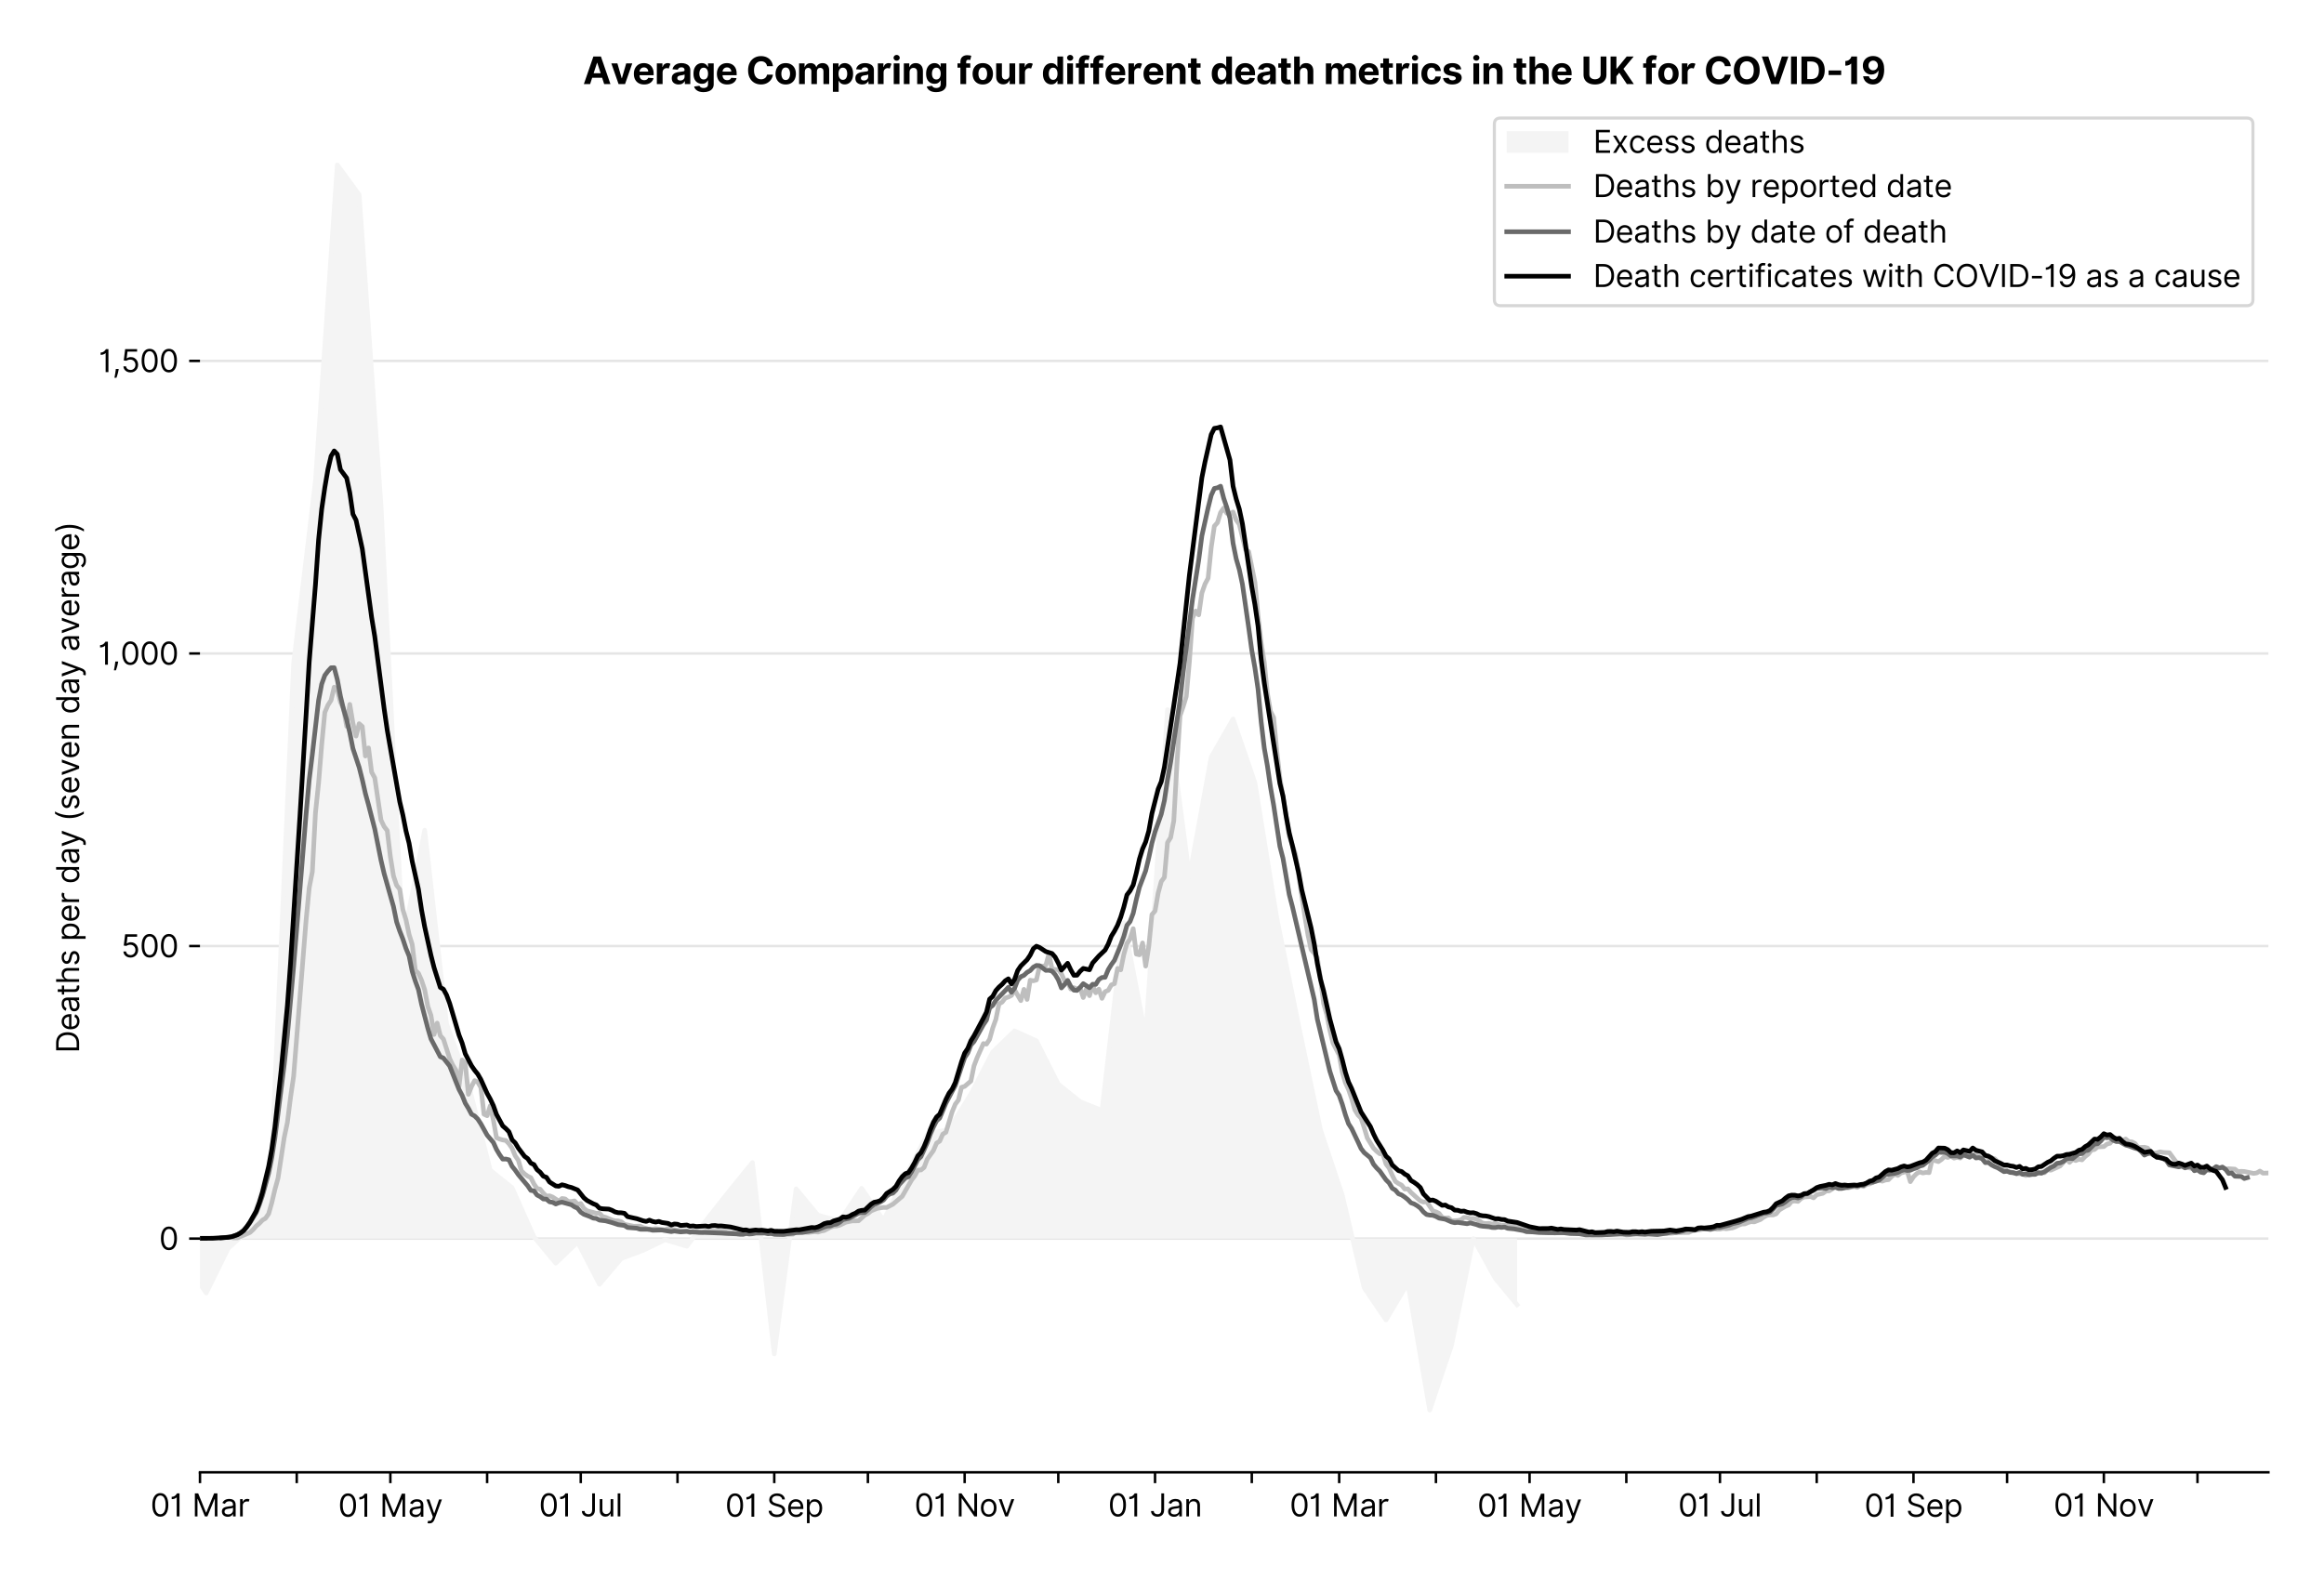 <?xml version="1.0" encoding="utf-8" standalone="no"?>
<!DOCTYPE svg PUBLIC "-//W3C//DTD SVG 1.1//EN"
  "http://www.w3.org/Graphics/SVG/1.1/DTD/svg11.dtd">
<svg xmlns:xlink="http://www.w3.org/1999/xlink" viewBox="0 0 752.339 511.234" xmlns="http://www.w3.org/2000/svg" version="1.1">
 <defs>
  <style type="text/css">*{stroke-linejoin: round; stroke-linecap: butt}</style>
 </defs>
 <g id="figure_1">
  <g id="patch_1">
   <path d="M 0 511.234 
L 752.339 511.234 
L 752.339 0 
L 0 0 
z
" style="fill: #ffffff"/>
  </g>
  <g id="axes_1">
   <g id="patch_2">
    <path d="M 64.739 476.745 
L 734.339 476.745 
L 734.339 33.225 
L 64.739 33.225 
z
" style="fill: #ffffff"/>
   </g>
   <g id="matplotlib.axis_1">
    <g id="xtick_1">
     <g id="line2d_1">
      <defs>
       <path id="mdf14e7c405" d="M 0 0 
L 0 3.5 
" style="stroke: #000000; stroke-width: 0.8"/>
      </defs>
      <g>
       <use xlink:href="#mdf14e7c405" x="64.739" y="476.745" style="stroke: #000000; stroke-width: 0.8"/>
      </g>
     </g>
     <g id="text_1">
      <!-- 01 Mar -->
      <g transform="translate(48.702 491.018)scale(0.1 -0.1)">
       <defs>
        <path id="Inter-Regular-30" d="M 2000 -64 
Q 1230 -64 806 561 
Q 382 1186 382 2327 
Q 382 3459 809 4088 
Q 1236 4718 2000 4718 
Q 2764 4718 3191 4088 
Q 3618 3459 3618 2327 
Q 3618 1186 3194 561 
Q 2771 -64 2000 -64 
z
M 2000 436 
Q 2509 436 2791 927 
Q 3073 1418 3073 2327 
Q 3073 3234 2789 3730 
Q 2505 4227 2000 4227 
Q 1496 4227 1211 3730 
Q 927 3234 927 2327 
Q 927 1418 1210 927 
Q 1493 436 2000 436 
z
" transform="scale(0.016)"/>
        <path id="Inter-Regular-31" d="M 1973 4655 
L 1973 0 
L 1409 0 
L 1409 3836 
L 1373 3836 
Q 1341 3773 1209 3692 
Q 1077 3611 868 3551 
Q 659 3491 391 3491 
L 391 3964 
Q 661 3964 859 4061 
Q 1057 4159 1190 4291 
Q 1323 4423 1392 4529 
Q 1461 4636 1473 4655 
L 1973 4655 
z
" transform="scale(0.016)"/>
        <path id="Inter-Regular-20" transform="scale(0.016)"/>
        <path id="Inter-Regular-4d" d="M 564 4655 
L 1236 4655 
L 2818 791 
L 2873 791 
L 4455 4655 
L 5127 4655 
L 5127 0 
L 4600 0 
L 4600 3536 
L 4555 3536 
L 3100 0 
L 2591 0 
L 1136 3536 
L 1091 3536 
L 1091 0 
L 564 0 
L 564 4655 
z
" transform="scale(0.016)"/>
        <path id="Inter-Regular-61" d="M 1518 -82 
Q 1186 -82 916 44 
Q 646 170 486 410 
Q 327 650 327 991 
Q 327 1291 445 1478 
Q 564 1666 761 1773 
Q 959 1880 1199 1933 
Q 1439 1986 1682 2018 
Q 2000 2059 2199 2080 
Q 2398 2102 2490 2154 
Q 2582 2207 2582 2336 
L 2582 2355 
Q 2582 2691 2399 2877 
Q 2216 3064 1846 3064 
Q 1461 3064 1243 2895 
Q 1025 2727 936 2536 
L 427 2718 
Q 564 3036 792 3214 
Q 1021 3393 1292 3464 
Q 1564 3536 1827 3536 
Q 1996 3536 2215 3496 
Q 2434 3457 2640 3334 
Q 2846 3211 2982 2963 
Q 3118 2716 3118 2300 
L 3118 0 
L 2582 0 
L 2582 473 
L 2555 473 
Q 2500 359 2373 229 
Q 2246 100 2034 9 
Q 1823 -82 1518 -82 
z
M 1600 400 
Q 1918 400 2137 525 
Q 2357 650 2469 847 
Q 2582 1045 2582 1264 
L 2582 1755 
Q 2548 1714 2433 1681 
Q 2318 1648 2169 1624 
Q 2021 1600 1881 1583 
Q 1741 1566 1655 1555 
Q 1446 1527 1265 1467 
Q 1084 1407 974 1287 
Q 864 1168 864 964 
Q 864 684 1072 542 
Q 1280 400 1600 400 
z
" transform="scale(0.016)"/>
        <path id="Inter-Regular-72" d="M 491 0 
L 491 3491 
L 1009 3491 
L 1009 2964 
L 1046 2964 
Q 1139 3223 1389 3384 
Q 1639 3545 1955 3545 
Q 2100 3545 2209 3511 
Q 2318 3477 2400 3418 
L 2218 2964 
Q 2161 2993 2085 3010 
Q 2009 3027 1909 3027 
Q 1527 3027 1277 2794 
Q 1027 2561 1027 2209 
L 1027 0 
L 491 0 
z
" transform="scale(0.016)"/>
       </defs>
       <use xlink:href="#Inter-Regular-30"/>
       <use xlink:href="#Inter-Regular-31" x="62.5"/>
       <use xlink:href="#Inter-Regular-20" x="106.676"/>
       <use xlink:href="#Inter-Regular-4d" x="134.801"/>
       <use xlink:href="#Inter-Regular-61" x="225.994"/>
       <use xlink:href="#Inter-Regular-72" x="282.386"/>
      </g>
     </g>
    </g>
    <g id="xtick_2">
     <g id="line2d_2">
      <g>
       <use xlink:href="#mdf14e7c405" x="96.061" y="476.745" style="stroke: #000000; stroke-width: 0.8"/>
      </g>
     </g>
    </g>
    <g id="xtick_3">
     <g id="line2d_3">
      <g>
       <use xlink:href="#mdf14e7c405" x="126.372" y="476.745" style="stroke: #000000; stroke-width: 0.8"/>
      </g>
     </g>
     <g id="text_2">
      <!-- 01 May -->
      <g transform="translate(109.469 491.117)scale(0.1 -0.1)">
       <defs>
        <path id="Inter-Regular-79" d="M 818 -1355 
Q 682 -1355 575 -1333 
Q 468 -1311 427 -1291 
L 564 -818 
Q 857 -893 1053 -814 
Q 1250 -736 1391 -345 
L 1509 -18 
L 218 3491 
L 800 3491 
L 1764 709 
L 1800 709 
L 2764 3491 
L 3346 3491 
L 1846 -564 
Q 1550 -1355 818 -1355 
z
" transform="scale(0.016)"/>
       </defs>
       <use xlink:href="#Inter-Regular-30"/>
       <use xlink:href="#Inter-Regular-31" x="62.5"/>
       <use xlink:href="#Inter-Regular-20" x="106.676"/>
       <use xlink:href="#Inter-Regular-4d" x="134.801"/>
       <use xlink:href="#Inter-Regular-61" x="225.994"/>
       <use xlink:href="#Inter-Regular-79" x="282.386"/>
      </g>
     </g>
    </g>
    <g id="xtick_4">
     <g id="line2d_4">
      <g>
       <use xlink:href="#mdf14e7c405" x="157.694" y="476.745" style="stroke: #000000; stroke-width: 0.8"/>
      </g>
     </g>
    </g>
    <g id="xtick_5">
     <g id="line2d_5">
      <g>
       <use xlink:href="#mdf14e7c405" x="188.005" y="476.745" style="stroke: #000000; stroke-width: 0.8"/>
      </g>
     </g>
     <g id="text_3">
      <!-- 01 Jul -->
      <g transform="translate(174.462 491.018)scale(0.1 -0.1)">
       <defs>
        <path id="Inter-Regular-4a" d="M 2346 4655 
L 2909 4655 
L 2909 1327 
Q 2909 657 2549 296 
Q 2189 -64 1582 -64 
Q 1200 -64 902 76 
Q 605 216 434 475 
Q 264 734 264 1091 
L 818 1091 
Q 818 795 1034 615 
Q 1250 436 1582 436 
Q 1948 436 2147 664 
Q 2346 893 2346 1327 
L 2346 4655 
z
" transform="scale(0.016)"/>
        <path id="Inter-Regular-75" d="M 2691 1427 
L 2691 3491 
L 3227 3491 
L 3227 0 
L 2691 0 
L 2691 591 
L 2655 591 
Q 2532 325 2273 140 
Q 2014 -45 1618 -45 
Q 1127 -45 809 280 
Q 491 605 491 1273 
L 491 3491 
L 1027 3491 
L 1027 1309 
Q 1027 927 1242 700 
Q 1457 473 1791 473 
Q 1991 473 2199 575 
Q 2407 677 2549 888 
Q 2691 1100 2691 1427 
z
" transform="scale(0.016)"/>
        <path id="Inter-Regular-6c" d="M 1027 4655 
L 1027 0 
L 491 0 
L 491 4655 
L 1027 4655 
z
" transform="scale(0.016)"/>
       </defs>
       <use xlink:href="#Inter-Regular-30"/>
       <use xlink:href="#Inter-Regular-31" x="62.5"/>
       <use xlink:href="#Inter-Regular-20" x="106.676"/>
       <use xlink:href="#Inter-Regular-4a" x="134.801"/>
       <use xlink:href="#Inter-Regular-75" x="189.063"/>
       <use xlink:href="#Inter-Regular-6c" x="247.159"/>
      </g>
     </g>
    </g>
    <g id="xtick_6">
     <g id="line2d_6">
      <g>
       <use xlink:href="#mdf14e7c405" x="219.327" y="476.745" style="stroke: #000000; stroke-width: 0.8"/>
      </g>
     </g>
    </g>
    <g id="xtick_7">
     <g id="line2d_7">
      <g>
       <use xlink:href="#mdf14e7c405" x="250.649" y="476.745" style="stroke: #000000; stroke-width: 0.8"/>
      </g>
     </g>
     <g id="text_4">
      <!-- 01 Sep -->
      <g transform="translate(234.762 491.117)scale(0.1 -0.1)">
       <defs>
        <path id="Inter-Regular-53" d="M 3109 3491 
Q 3068 3836 2777 4027 
Q 2486 4218 2064 4218 
Q 1600 4218 1318 3999 
Q 1036 3780 1036 3445 
Q 1036 3195 1189 3042 
Q 1343 2889 1553 2803 
Q 1764 2718 1936 2673 
L 2409 2545 
Q 2591 2498 2815 2414 
Q 3039 2330 3244 2185 
Q 3450 2041 3584 1816 
Q 3718 1591 3718 1264 
Q 3718 886 3521 581 
Q 3325 277 2949 97 
Q 2573 -82 2036 -82 
Q 1286 -82 845 272 
Q 405 627 364 1200 
L 946 1200 
Q 968 936 1124 764 
Q 1280 593 1519 510 
Q 1759 427 2036 427 
Q 2359 427 2616 533 
Q 2873 639 3023 828 
Q 3173 1018 3173 1273 
Q 3173 1505 3043 1650 
Q 2914 1795 2702 1886 
Q 2491 1977 2246 2045 
L 1673 2209 
Q 1127 2366 809 2657 
Q 491 2948 491 3418 
Q 491 3809 703 4101 
Q 916 4393 1276 4555 
Q 1636 4718 2082 4718 
Q 2532 4718 2882 4558 
Q 3232 4398 3437 4120 
Q 3643 3843 3655 3491 
L 3109 3491 
z
" transform="scale(0.016)"/>
        <path id="Inter-Regular-65" d="M 1955 -73 
Q 1450 -73 1085 151 
Q 721 375 524 778 
Q 327 1182 327 1718 
Q 327 2255 524 2665 
Q 721 3075 1074 3305 
Q 1427 3536 1900 3536 
Q 2173 3536 2439 3445 
Q 2705 3355 2923 3151 
Q 3141 2948 3270 2614 
Q 3400 2280 3400 1791 
L 3400 1564 
L 866 1564 
Q 884 1005 1183 707 
Q 1482 409 1955 409 
Q 2271 409 2498 545 
Q 2725 682 2827 955 
L 3346 809 
Q 3223 414 2854 170 
Q 2486 -73 1955 -73 
z
M 866 2027 
L 2855 2027 
Q 2855 2470 2595 2762 
Q 2336 3055 1900 3055 
Q 1593 3055 1368 2911 
Q 1143 2768 1013 2533 
Q 884 2298 866 2027 
z
" transform="scale(0.016)"/>
        <path id="Inter-Regular-70" d="M 491 -1309 
L 491 3491 
L 1009 3491 
L 1009 2936 
L 1073 2936 
Q 1132 3027 1237 3169 
Q 1343 3311 1542 3423 
Q 1741 3536 2082 3536 
Q 2523 3536 2859 3315 
Q 3196 3095 3384 2690 
Q 3573 2286 3573 1736 
Q 3573 1182 3384 776 
Q 3196 370 2861 148 
Q 2527 -73 2091 -73 
Q 1755 -73 1552 39 
Q 1350 152 1241 296 
Q 1132 441 1073 536 
L 1027 536 
L 1027 -1309 
L 491 -1309 
z
M 1018 1745 
Q 1018 1152 1276 780 
Q 1534 409 2018 409 
Q 2355 409 2581 587 
Q 2807 766 2921 1069 
Q 3036 1373 3036 1745 
Q 3036 2114 2923 2410 
Q 2811 2707 2585 2881 
Q 2359 3055 2018 3055 
Q 1527 3055 1272 2693 
Q 1018 2332 1018 1745 
z
" transform="scale(0.016)"/>
       </defs>
       <use xlink:href="#Inter-Regular-30"/>
       <use xlink:href="#Inter-Regular-31" x="62.5"/>
       <use xlink:href="#Inter-Regular-20" x="106.676"/>
       <use xlink:href="#Inter-Regular-53" x="134.801"/>
       <use xlink:href="#Inter-Regular-65" x="198.58"/>
       <use xlink:href="#Inter-Regular-70" x="256.818"/>
      </g>
     </g>
    </g>
    <g id="xtick_8">
     <g id="line2d_8">
      <g>
       <use xlink:href="#mdf14e7c405" x="280.96" y="476.745" style="stroke: #000000; stroke-width: 0.8"/>
      </g>
     </g>
    </g>
    <g id="xtick_9">
     <g id="line2d_9">
      <g>
       <use xlink:href="#mdf14e7c405" x="312.282" y="476.745" style="stroke: #000000; stroke-width: 0.8"/>
      </g>
     </g>
     <g id="text_5">
      <!-- 01 Nov -->
      <g transform="translate(296.011 491.018)scale(0.1 -0.1)">
       <defs>
        <path id="Inter-Regular-4e" d="M 4255 4655 
L 4255 0 
L 3709 0 
L 1173 3655 
L 1127 3655 
L 1127 0 
L 564 0 
L 564 4655 
L 1109 4655 
L 3655 991 
L 3700 991 
L 3700 4655 
L 4255 4655 
z
" transform="scale(0.016)"/>
        <path id="Inter-Regular-6f" d="M 1909 -73 
Q 1436 -73 1080 152 
Q 725 377 526 781 
Q 327 1186 327 1727 
Q 327 2273 526 2679 
Q 725 3086 1080 3311 
Q 1436 3536 1909 3536 
Q 2382 3536 2737 3311 
Q 3093 3086 3292 2679 
Q 3491 2273 3491 1727 
Q 3491 1186 3292 781 
Q 3093 377 2737 152 
Q 2382 -73 1909 -73 
z
M 1909 409 
Q 2268 409 2500 593 
Q 2732 777 2843 1077 
Q 2955 1377 2955 1727 
Q 2955 2077 2843 2379 
Q 2732 2682 2500 2868 
Q 2268 3055 1909 3055 
Q 1550 3055 1318 2868 
Q 1086 2682 975 2379 
Q 864 2077 864 1727 
Q 864 1377 975 1077 
Q 1086 777 1318 593 
Q 1550 409 1909 409 
z
" transform="scale(0.016)"/>
        <path id="Inter-Regular-76" d="M 3346 3491 
L 2055 0 
L 1509 0 
L 218 3491 
L 800 3491 
L 1764 709 
L 1800 709 
L 2764 3491 
L 3346 3491 
z
" transform="scale(0.016)"/>
       </defs>
       <use xlink:href="#Inter-Regular-30"/>
       <use xlink:href="#Inter-Regular-31" x="62.5"/>
       <use xlink:href="#Inter-Regular-20" x="106.676"/>
       <use xlink:href="#Inter-Regular-4e" x="134.801"/>
       <use xlink:href="#Inter-Regular-6f" x="210.085"/>
       <use xlink:href="#Inter-Regular-76" x="269.744"/>
      </g>
     </g>
    </g>
    <g id="xtick_10">
     <g id="line2d_10">
      <g>
       <use xlink:href="#mdf14e7c405" x="342.594" y="476.745" style="stroke: #000000; stroke-width: 0.8"/>
      </g>
     </g>
    </g>
    <g id="xtick_11">
     <g id="line2d_11">
      <g>
       <use xlink:href="#mdf14e7c405" x="373.915" y="476.745" style="stroke: #000000; stroke-width: 0.8"/>
      </g>
     </g>
     <g id="text_6">
      <!-- 01 Jan -->
      <g transform="translate(358.716 491.018)scale(0.1 -0.1)">
       <defs>
        <path id="Inter-Regular-6e" d="M 1027 2100 
L 1027 0 
L 491 0 
L 491 3491 
L 1009 3491 
L 1009 2945 
L 1055 2945 
Q 1177 3211 1427 3373 
Q 1677 3536 2073 3536 
Q 2602 3536 2928 3211 
Q 3255 2886 3255 2218 
L 3255 0 
L 2718 0 
L 2718 2182 
Q 2718 2593 2504 2824 
Q 2291 3055 1918 3055 
Q 1534 3055 1280 2806 
Q 1027 2557 1027 2100 
z
" transform="scale(0.016)"/>
       </defs>
       <use xlink:href="#Inter-Regular-30"/>
       <use xlink:href="#Inter-Regular-31" x="62.5"/>
       <use xlink:href="#Inter-Regular-20" x="106.676"/>
       <use xlink:href="#Inter-Regular-4a" x="134.801"/>
       <use xlink:href="#Inter-Regular-61" x="189.063"/>
       <use xlink:href="#Inter-Regular-6e" x="245.455"/>
      </g>
     </g>
    </g>
    <g id="xtick_12">
     <g id="line2d_12">
      <g>
       <use xlink:href="#mdf14e7c405" x="405.237" y="476.745" style="stroke: #000000; stroke-width: 0.8"/>
      </g>
     </g>
    </g>
    <g id="xtick_13">
     <g id="line2d_13">
      <g>
       <use xlink:href="#mdf14e7c405" x="433.528" y="476.745" style="stroke: #000000; stroke-width: 0.8"/>
      </g>
     </g>
     <g id="text_7">
      <!-- 01 Mar -->
      <g transform="translate(417.491 491.018)scale(0.1 -0.1)">
       <use xlink:href="#Inter-Regular-30"/>
       <use xlink:href="#Inter-Regular-31" x="62.5"/>
       <use xlink:href="#Inter-Regular-20" x="106.676"/>
       <use xlink:href="#Inter-Regular-4d" x="134.801"/>
       <use xlink:href="#Inter-Regular-61" x="225.994"/>
       <use xlink:href="#Inter-Regular-72" x="282.386"/>
      </g>
     </g>
    </g>
    <g id="xtick_14">
     <g id="line2d_14">
      <g>
       <use xlink:href="#mdf14e7c405" x="464.85" y="476.745" style="stroke: #000000; stroke-width: 0.8"/>
      </g>
     </g>
    </g>
    <g id="xtick_15">
     <g id="line2d_15">
      <g>
       <use xlink:href="#mdf14e7c405" x="495.161" y="476.745" style="stroke: #000000; stroke-width: 0.8"/>
      </g>
     </g>
     <g id="text_8">
      <!-- 01 May -->
      <g transform="translate(478.258 491.117)scale(0.1 -0.1)">
       <use xlink:href="#Inter-Regular-30"/>
       <use xlink:href="#Inter-Regular-31" x="62.5"/>
       <use xlink:href="#Inter-Regular-20" x="106.676"/>
       <use xlink:href="#Inter-Regular-4d" x="134.801"/>
       <use xlink:href="#Inter-Regular-61" x="225.994"/>
       <use xlink:href="#Inter-Regular-79" x="282.386"/>
      </g>
     </g>
    </g>
    <g id="xtick_16">
     <g id="line2d_16">
      <g>
       <use xlink:href="#mdf14e7c405" x="526.483" y="476.745" style="stroke: #000000; stroke-width: 0.8"/>
      </g>
     </g>
    </g>
    <g id="xtick_17">
     <g id="line2d_17">
      <g>
       <use xlink:href="#mdf14e7c405" x="556.794" y="476.745" style="stroke: #000000; stroke-width: 0.8"/>
      </g>
     </g>
     <g id="text_9">
      <!-- 01 Jul -->
      <g transform="translate(543.251 491.018)scale(0.1 -0.1)">
       <use xlink:href="#Inter-Regular-30"/>
       <use xlink:href="#Inter-Regular-31" x="62.5"/>
       <use xlink:href="#Inter-Regular-20" x="106.676"/>
       <use xlink:href="#Inter-Regular-4a" x="134.801"/>
       <use xlink:href="#Inter-Regular-75" x="189.063"/>
       <use xlink:href="#Inter-Regular-6c" x="247.159"/>
      </g>
     </g>
    </g>
    <g id="xtick_18">
     <g id="line2d_18">
      <g>
       <use xlink:href="#mdf14e7c405" x="588.116" y="476.745" style="stroke: #000000; stroke-width: 0.8"/>
      </g>
     </g>
    </g>
    <g id="xtick_19">
     <g id="line2d_19">
      <g>
       <use xlink:href="#mdf14e7c405" x="619.438" y="476.745" style="stroke: #000000; stroke-width: 0.8"/>
      </g>
     </g>
     <g id="text_10">
      <!-- 01 Sep -->
      <g transform="translate(603.55 491.117)scale(0.1 -0.1)">
       <use xlink:href="#Inter-Regular-30"/>
       <use xlink:href="#Inter-Regular-31" x="62.5"/>
       <use xlink:href="#Inter-Regular-20" x="106.676"/>
       <use xlink:href="#Inter-Regular-53" x="134.801"/>
       <use xlink:href="#Inter-Regular-65" x="198.58"/>
       <use xlink:href="#Inter-Regular-70" x="256.818"/>
      </g>
     </g>
    </g>
    <g id="xtick_20">
     <g id="line2d_20">
      <g>
       <use xlink:href="#mdf14e7c405" x="649.749" y="476.745" style="stroke: #000000; stroke-width: 0.8"/>
      </g>
     </g>
    </g>
    <g id="xtick_21">
     <g id="line2d_21">
      <g>
       <use xlink:href="#mdf14e7c405" x="681.071" y="476.745" style="stroke: #000000; stroke-width: 0.8"/>
      </g>
     </g>
     <g id="text_11">
      <!-- 01 Nov -->
      <g transform="translate(664.8 491.018)scale(0.1 -0.1)">
       <use xlink:href="#Inter-Regular-30"/>
       <use xlink:href="#Inter-Regular-31" x="62.5"/>
       <use xlink:href="#Inter-Regular-20" x="106.676"/>
       <use xlink:href="#Inter-Regular-4e" x="134.801"/>
       <use xlink:href="#Inter-Regular-6f" x="210.085"/>
       <use xlink:href="#Inter-Regular-76" x="269.744"/>
      </g>
     </g>
    </g>
    <g id="xtick_22">
     <g id="line2d_22">
      <g>
       <use xlink:href="#mdf14e7c405" x="711.382" y="476.745" style="stroke: #000000; stroke-width: 0.8"/>
      </g>
     </g>
    </g>
   </g>
   <g id="matplotlib.axis_2">
    <g id="ytick_1">
     <g id="line2d_23">
      <path d="M 64.739 401.069 
L 734.339 401.069 
" clip-path="url(#p863b2e2535)" style="fill: none; stroke: #e5e5e5; stroke-width: 0.8; stroke-linecap: square"/>
     </g>
     <g id="line2d_24">
      <defs>
       <path id="m1fdb5ce3f7" d="M 0 0 
L -3.5 0 
" style="stroke: #000000; stroke-width: 0.8"/>
      </defs>
      <g>
       <use xlink:href="#m1fdb5ce3f7" x="64.739" y="401.069" style="stroke: #000000; stroke-width: 0.8"/>
      </g>
     </g>
     <g id="text_12">
      <!-- 0 -->
      <g transform="translate(51.489 404.706)scale(0.1 -0.1)">
       <use xlink:href="#Inter-Regular-30"/>
      </g>
     </g>
    </g>
    <g id="ytick_2">
     <g id="line2d_25">
      <path d="M 64.739 306.332 
L 734.339 306.332 
" clip-path="url(#p863b2e2535)" style="fill: none; stroke: #e5e5e5; stroke-width: 0.8; stroke-linecap: square"/>
     </g>
     <g id="line2d_26">
      <g>
       <use xlink:href="#m1fdb5ce3f7" x="64.739" y="306.332" style="stroke: #000000; stroke-width: 0.8"/>
      </g>
     </g>
     <g id="text_13">
      <!-- 500 -->
      <g transform="translate(39.159 309.969)scale(0.1 -0.1)">
       <defs>
        <path id="Inter-Regular-35" d="M 1936 -64 
Q 1536 -64 1216 95 
Q 896 255 702 532 
Q 509 809 491 1164 
L 1036 1164 
Q 1068 848 1324 642 
Q 1580 436 1936 436 
Q 2223 436 2447 570 
Q 2671 705 2799 940 
Q 2927 1175 2927 1473 
Q 2927 1777 2794 2017 
Q 2661 2257 2429 2395 
Q 2198 2534 1900 2536 
Q 1686 2539 1461 2472 
Q 1236 2405 1091 2300 
L 564 2364 
L 846 4655 
L 3264 4655 
L 3264 4155 
L 1318 4155 
L 1155 2782 
L 1182 2782 
Q 1325 2895 1541 2970 
Q 1757 3045 1991 3045 
Q 2418 3045 2753 2842 
Q 3089 2639 3281 2286 
Q 3473 1934 3473 1482 
Q 3473 1036 3274 687 
Q 3075 339 2727 137 
Q 2380 -64 1936 -64 
z
" transform="scale(0.016)"/>
       </defs>
       <use xlink:href="#Inter-Regular-35"/>
       <use xlink:href="#Inter-Regular-30" x="60.795"/>
       <use xlink:href="#Inter-Regular-30" x="123.295"/>
      </g>
     </g>
    </g>
    <g id="ytick_3">
     <g id="line2d_27">
      <path d="M 64.739 211.596 
L 734.339 211.596 
" clip-path="url(#p863b2e2535)" style="fill: none; stroke: #e5e5e5; stroke-width: 0.8; stroke-linecap: square"/>
     </g>
     <g id="line2d_28">
      <g>
       <use xlink:href="#m1fdb5ce3f7" x="64.739" y="211.596" style="stroke: #000000; stroke-width: 0.8"/>
      </g>
     </g>
     <g id="text_14">
      <!-- 1,000 -->
      <g transform="translate(31.773 215.232)scale(0.1 -0.1)">
       <defs>
        <path id="Inter-Regular-2c" d="M 1291 636 
L 1255 391 
Q 1216 132 1137 -163 
Q 1059 -459 975 -720 
Q 891 -982 836 -1136 
L 427 -1136 
Q 457 -991 504 -752 
Q 552 -514 601 -219 
Q 650 75 682 382 
L 709 636 
L 1291 636 
z
" transform="scale(0.016)"/>
       </defs>
       <use xlink:href="#Inter-Regular-31"/>
       <use xlink:href="#Inter-Regular-2c" x="44.176"/>
       <use xlink:href="#Inter-Regular-30" x="72.159"/>
       <use xlink:href="#Inter-Regular-30" x="134.659"/>
       <use xlink:href="#Inter-Regular-30" x="197.159"/>
      </g>
     </g>
    </g>
    <g id="ytick_4">
     <g id="line2d_29">
      <path d="M 64.739 116.859 
L 734.339 116.859 
" clip-path="url(#p863b2e2535)" style="fill: none; stroke: #e5e5e5; stroke-width: 0.8; stroke-linecap: square"/>
     </g>
     <g id="line2d_30">
      <g>
       <use xlink:href="#m1fdb5ce3f7" x="64.739" y="116.859" style="stroke: #000000; stroke-width: 0.8"/>
      </g>
     </g>
     <g id="text_15">
      <!-- 1,500 -->
      <g transform="translate(31.944 120.495)scale(0.1 -0.1)">
       <use xlink:href="#Inter-Regular-31"/>
       <use xlink:href="#Inter-Regular-2c" x="44.176"/>
       <use xlink:href="#Inter-Regular-35" x="72.159"/>
       <use xlink:href="#Inter-Regular-30" x="132.955"/>
       <use xlink:href="#Inter-Regular-30" x="195.455"/>
      </g>
     </g>
    </g>
    <g id="text_16">
     <!-- Deaths per day (seven day average) -->
     <g transform="translate(25.614 341.002)rotate(-90)scale(0.1 -0.1)">
      <defs>
       <path id="Inter-Regular-44" d="M 2000 0 
L 564 0 
L 564 4655 
L 2064 4655 
Q 2741 4655 3223 4376 
Q 3705 4098 3961 3578 
Q 4218 3059 4218 2336 
Q 4218 1609 3959 1085 
Q 3700 561 3204 280 
Q 2709 0 2000 0 
z
M 1127 500 
L 1964 500 
Q 2830 500 3251 992 
Q 3673 1484 3673 2336 
Q 3673 3182 3259 3668 
Q 2846 4155 2027 4155 
L 1127 4155 
L 1127 500 
z
" transform="scale(0.016)"/>
       <path id="Inter-Regular-74" d="M 2009 3491 
L 2009 3036 
L 1264 3036 
L 1264 1000 
Q 1264 773 1331 660 
Q 1398 548 1503 510 
Q 1609 473 1727 473 
Q 1816 473 1873 483 
Q 1930 493 1964 500 
L 2073 18 
Q 2018 -2 1920 -23 
Q 1823 -45 1673 -45 
Q 1446 -45 1228 52 
Q 1011 150 869 350 
Q 727 550 727 855 
L 727 3036 
L 200 3036 
L 200 3491 
L 727 3491 
L 727 4327 
L 1264 4327 
L 1264 3491 
L 2009 3491 
z
" transform="scale(0.016)"/>
       <path id="Inter-Regular-68" d="M 1027 2100 
L 1027 0 
L 491 0 
L 491 4655 
L 1027 4655 
L 1027 2945 
L 1073 2945 
Q 1196 3216 1442 3376 
Q 1689 3536 2100 3536 
Q 2636 3536 2963 3213 
Q 3291 2891 3291 2218 
L 3291 0 
L 2755 0 
L 2755 2182 
Q 2755 2598 2540 2826 
Q 2325 3055 1946 3055 
Q 1548 3055 1287 2806 
Q 1027 2557 1027 2100 
z
" transform="scale(0.016)"/>
       <path id="Inter-Regular-73" d="M 2964 2709 
L 2482 2573 
Q 2411 2755 2245 2914 
Q 2080 3073 1727 3073 
Q 1407 3073 1194 2926 
Q 982 2780 982 2555 
Q 982 2355 1127 2239 
Q 1273 2123 1582 2045 
L 2100 1918 
Q 3027 1691 3027 973 
Q 3027 673 2855 436 
Q 2684 200 2377 63 
Q 2071 -73 1664 -73 
Q 1130 -73 780 159 
Q 430 391 336 836 
L 846 964 
Q 989 400 1655 400 
Q 2030 400 2251 560 
Q 2473 720 2473 945 
Q 2473 1316 1955 1436 
L 1373 1573 
Q 893 1686 669 1926 
Q 446 2166 446 2527 
Q 446 2823 613 3050 
Q 780 3277 1069 3406 
Q 1359 3536 1727 3536 
Q 2246 3536 2542 3309 
Q 2839 3082 2964 2709 
z
" transform="scale(0.016)"/>
       <path id="Inter-Regular-64" d="M 1809 -73 
Q 1373 -73 1039 148 
Q 705 370 516 776 
Q 327 1182 327 1736 
Q 327 2286 516 2690 
Q 705 3095 1041 3315 
Q 1377 3536 1818 3536 
Q 2159 3536 2358 3423 
Q 2557 3311 2662 3169 
Q 2768 3027 2827 2936 
L 2873 2936 
L 2873 4655 
L 3409 4655 
L 3409 0 
L 2891 0 
L 2891 536 
L 2827 536 
Q 2768 441 2659 296 
Q 2550 152 2348 39 
Q 2146 -73 1809 -73 
z
M 1882 409 
Q 2366 409 2624 780 
Q 2882 1152 2882 1745 
Q 2882 2332 2627 2693 
Q 2373 3055 1882 3055 
Q 1541 3055 1315 2881 
Q 1089 2707 976 2410 
Q 864 2114 864 1745 
Q 864 1373 978 1069 
Q 1093 766 1319 587 
Q 1546 409 1882 409 
z
" transform="scale(0.016)"/>
       <path id="Inter-Regular-28" d="M 682 1964 
Q 682 2823 906 3544 
Q 1130 4266 1546 4873 
L 2018 4873 
Q 1800 4573 1623 4095 
Q 1446 3618 1341 3061 
Q 1236 2505 1236 1964 
Q 1236 1423 1341 866 
Q 1446 309 1623 -168 
Q 1800 -645 2018 -945 
L 1546 -945 
Q 1130 -339 906 383 
Q 682 1105 682 1964 
z
" transform="scale(0.016)"/>
       <path id="Inter-Regular-67" d="M 1900 -1382 
Q 1316 -1382 976 -1169 
Q 636 -957 473 -682 
L 900 -382 
Q 973 -477 1084 -601 
Q 1196 -725 1390 -817 
Q 1584 -909 1900 -909 
Q 2323 -909 2598 -704 
Q 2873 -500 2873 -64 
L 2873 645 
L 2827 645 
Q 2768 550 2660 410 
Q 2552 270 2351 162 
Q 2150 55 1809 55 
Q 1386 55 1051 255 
Q 716 455 521 836 
Q 327 1218 327 1764 
Q 327 2300 516 2699 
Q 705 3098 1041 3317 
Q 1377 3536 1818 3536 
Q 2159 3536 2360 3423 
Q 2561 3311 2669 3169 
Q 2777 3027 2836 2936 
L 2891 2936 
L 2891 3491 
L 3409 3491 
L 3409 -100 
Q 3409 -550 3205 -833 
Q 3002 -1116 2660 -1249 
Q 2318 -1382 1900 -1382 
z
M 1882 536 
Q 2366 536 2624 864 
Q 2882 1193 2882 1773 
Q 2882 2339 2627 2697 
Q 2373 3055 1882 3055 
Q 1541 3055 1315 2882 
Q 1089 2709 976 2418 
Q 864 2127 864 1773 
Q 864 1227 1120 881 
Q 1377 536 1882 536 
z
" transform="scale(0.016)"/>
       <path id="Inter-Regular-29" d="M 1638 1940 
Q 1638 1081 1414 359 
Q 1191 -362 775 -969 
L 302 -969 
Q 520 -669 697 -191 
Q 875 286 979 842 
Q 1084 1399 1084 1940 
Q 1084 2481 979 3038 
Q 875 3595 697 4072 
Q 520 4549 302 4849 
L 775 4849 
Q 1191 4243 1414 3521 
Q 1638 2799 1638 1940 
z
" transform="scale(0.016)"/>
      </defs>
      <use xlink:href="#Inter-Regular-44"/>
      <use xlink:href="#Inter-Regular-65" x="71.875"/>
      <use xlink:href="#Inter-Regular-61" x="130.114"/>
      <use xlink:href="#Inter-Regular-74" x="186.506"/>
      <use xlink:href="#Inter-Regular-68" x="222.869"/>
      <use xlink:href="#Inter-Regular-73" x="281.96"/>
      <use xlink:href="#Inter-Regular-20" x="334.233"/>
      <use xlink:href="#Inter-Regular-70" x="362.358"/>
      <use xlink:href="#Inter-Regular-65" x="423.296"/>
      <use xlink:href="#Inter-Regular-72" x="481.534"/>
      <use xlink:href="#Inter-Regular-20" x="519.886"/>
      <use xlink:href="#Inter-Regular-64" x="548.011"/>
      <use xlink:href="#Inter-Regular-61" x="610.085"/>
      <use xlink:href="#Inter-Regular-79" x="666.477"/>
      <use xlink:href="#Inter-Regular-20" x="722.159"/>
      <use xlink:href="#Inter-Regular-28" x="750.284"/>
      <use xlink:href="#Inter-Regular-73" x="786.506"/>
      <use xlink:href="#Inter-Regular-65" x="838.779"/>
      <use xlink:href="#Inter-Regular-76" x="897.017"/>
      <use xlink:href="#Inter-Regular-65" x="952.699"/>
      <use xlink:href="#Inter-Regular-6e" x="1010.938"/>
      <use xlink:href="#Inter-Regular-20" x="1069.46"/>
      <use xlink:href="#Inter-Regular-64" x="1097.585"/>
      <use xlink:href="#Inter-Regular-61" x="1159.659"/>
      <use xlink:href="#Inter-Regular-79" x="1216.051"/>
      <use xlink:href="#Inter-Regular-20" x="1271.733"/>
      <use xlink:href="#Inter-Regular-61" x="1299.858"/>
      <use xlink:href="#Inter-Regular-76" x="1356.25"/>
      <use xlink:href="#Inter-Regular-65" x="1411.932"/>
      <use xlink:href="#Inter-Regular-72" x="1470.171"/>
      <use xlink:href="#Inter-Regular-61" x="1508.523"/>
      <use xlink:href="#Inter-Regular-67" x="1564.915"/>
      <use xlink:href="#Inter-Regular-65" x="1625.853"/>
      <use xlink:href="#Inter-Regular-29" x="1684.091"/>
     </g>
    </g>
   </g>
   <g id="PolyCollection_1">
    <path d="M 3.106 401.069 
L 3.106 401.069 
L 10.179 401.069 
L 17.251 401.069 
L 24.324 401.069 
L 31.397 401.069 
L 38.469 401.069 
L 45.542 401.069 
L 52.614 401.069 
L 59.687 401.069 
L 66.76 401.069 
L 73.832 401.069 
L 80.905 401.069 
L 87.978 401.069 
L 95.05 401.069 
L 102.123 401.069 
L 109.196 401.069 
L 116.268 401.069 
L 123.341 401.069 
L 130.414 401.069 
L 137.486 401.069 
L 144.559 401.069 
L 151.632 401.069 
L 158.704 401.069 
L 165.777 401.069 
L 172.85 401.069 
L 179.922 401.069 
L 186.995 401.069 
L 194.068 401.069 
L 201.14 401.069 
L 208.213 401.069 
L 215.286 401.069 
L 222.358 401.069 
L 229.431 401.069 
L 236.504 401.069 
L 243.576 401.069 
L 250.649 401.069 
L 257.722 401.069 
L 264.794 401.069 
L 271.867 401.069 
L 278.94 401.069 
L 286.012 401.069 
L 293.085 401.069 
L 300.158 401.069 
L 307.23 401.069 
L 314.303 401.069 
L 321.376 401.069 
L 328.448 401.069 
L 335.521 401.069 
L 342.594 401.069 
L 349.666 401.069 
L 356.739 401.069 
L 363.812 401.069 
L 370.884 401.069 
L 377.957 401.069 
L 385.03 401.069 
L 392.102 401.069 
L 399.175 401.069 
L 406.248 401.069 
L 413.32 401.069 
L 420.393 401.069 
L 427.466 401.069 
L 434.538 401.069 
L 441.611 401.069 
L 448.684 401.069 
L 455.756 401.069 
L 462.829 401.069 
L 469.902 401.069 
L 476.974 401.069 
L 484.047 401.069 
L 491.12 401.069 
L 491.12 401.069 
L 491.12 422.48 
L 484.047 413.953 
L 476.974 401.069 
L 469.902 435.553 
L 462.829 456.585 
L 455.756 415.469 
L 448.684 427.406 
L 441.611 416.985 
L 434.538 387.048 
L 427.466 365.827 
L 420.393 332.101 
L 413.32 297.238 
L 406.248 253.469 
L 399.175 232.817 
L 392.102 245.132 
L 385.03 283.785 
L 377.957 229.785 
L 370.884 335.511 
L 363.812 298.753 
L 356.739 359.574 
L 349.666 356.732 
L 342.594 351.048 
L 335.521 337.027 
L 328.448 333.806 
L 321.376 340.627 
L 314.303 354.269 
L 307.23 365.638 
L 300.158 367.343 
L 293.085 380.985 
L 286.012 395.196 
L 278.94 384.774 
L 271.867 395.385 
L 264.794 393.49 
L 257.722 384.964 
L 250.649 438.396 
L 243.576 376.438 
L 236.504 385.153 
L 229.431 394.059 
L 222.358 403.532 
L 215.286 401.448 
L 208.213 404.859 
L 201.14 407.511 
L 194.068 415.848 
L 186.995 402.206 
L 179.922 409.027 
L 172.85 400.501 
L 165.777 384.585 
L 158.704 378.901 
L 151.632 351.048 
L 144.559 331.532 
L 137.486 268.817 
L 130.414 305.006 
L 123.341 163.659 
L 116.268 63.048 
L 109.196 53.385 
L 102.123 155.701 
L 95.05 214.817 
L 87.978 374.353 
L 80.905 397.848 
L 73.832 404.29 
L 66.76 418.69 
L 59.687 408.269 
L 52.614 419.827 
L 45.542 418.311 
L 38.469 422.29 
L 31.397 417.174 
L 24.324 424.185 
L 17.251 407.322 
L 10.179 392.543 
L 3.106 399.743 
z
" clip-path="url(#p863b2e2535)" style="fill: #f4f4f4"/>
   </g>
   <g id="line2d_31">
    <path d="M 3.106 399.743 
L 10.179 392.543 
L 17.251 407.322 
L 24.324 424.185 
L 31.397 417.174 
L 38.469 422.29 
L 45.542 418.311 
L 52.614 419.827 
L 59.687 408.269 
L 66.76 418.69 
L 73.832 404.29 
L 80.905 397.848 
L 87.978 374.353 
L 95.05 214.817 
L 102.123 155.701 
L 109.196 53.385 
L 116.268 63.048 
L 123.341 163.659 
L 130.414 305.006 
L 137.486 268.817 
L 144.559 331.532 
L 151.632 351.048 
L 158.704 378.901 
L 165.777 384.585 
L 172.85 400.501 
L 179.922 409.027 
L 186.995 402.206 
L 194.068 415.848 
L 201.14 407.511 
L 208.213 404.859 
L 215.286 401.448 
L 222.358 403.532 
L 229.431 394.059 
L 236.504 385.153 
L 243.576 376.438 
L 250.649 438.396 
L 257.722 384.964 
L 264.794 393.49 
L 271.867 395.385 
L 278.94 384.774 
L 286.012 395.196 
L 293.085 380.985 
L 300.158 367.343 
L 307.23 365.638 
L 314.303 354.269 
L 321.376 340.627 
L 328.448 333.806 
L 335.521 337.027 
L 342.594 351.048 
L 349.666 356.732 
L 356.739 359.574 
L 363.812 298.753 
L 370.884 335.511 
L 377.957 229.785 
L 385.03 283.785 
L 392.102 245.132 
L 399.175 232.817 
L 406.248 253.469 
L 413.32 297.238 
L 420.393 332.101 
L 427.466 365.827 
L 434.538 387.048 
L 441.611 416.985 
L 448.684 427.406 
L 455.756 415.469 
L 462.829 456.585 
L 469.902 435.553 
L 476.974 401.069 
L 484.047 413.953 
L 491.12 422.48 
" clip-path="url(#p863b2e2535)" style="fill: none; stroke: #f4f4f4; stroke-width: 1.5; stroke-linecap: square"/>
   </g>
   <g id="line2d_32">
    <path d="M 75.853 400.826 
L 76.864 400.826 
L 80.905 399.093 
L 81.916 398.173 
L 82.926 397.009 
L 83.936 396.17 
L 84.947 395.087 
L 85.957 394.492 
L 86.967 393.03 
L 87.978 389.457 
L 88.988 385.208 
L 89.999 381.526 
L 92.019 368.263 
L 93.03 363.499 
L 94.04 355.433 
L 95.05 348.531 
L 98.082 310.501 
L 99.092 297.941 
L 100.102 287.466 
L 101.113 282.242 
L 102.123 263.241 
L 103.134 253.55 
L 104.144 241.126 
L 105.154 230.678 
L 106.165 228.323 
L 107.175 226.753 
L 108.185 222.504 
L 109.196 223.289 
L 110.206 227.349 
L 111.217 229.514 
L 112.227 235.171 
L 113.237 228.08 
L 114.248 234.17 
L 115.258 238.338 
L 116.268 234.332 
L 117.279 235.226 
L 118.289 244.808 
L 119.3 242.182 
L 120.31 250.032 
L 121.32 251.872 
L 123.341 265.541 
L 124.352 267.653 
L 125.362 268.952 
L 126.372 277.397 
L 127.383 283.65 
L 128.393 286.654 
L 129.403 287.953 
L 130.414 294.531 
L 131.424 297.833 
L 132.435 302.597 
L 133.445 305.818 
L 134.455 314.182 
L 135.466 315.156 
L 136.476 317.457 
L 137.486 320.489 
L 138.497 325.902 
L 139.507 328.771 
L 140.518 334.97 
L 141.528 331.289 
L 142.538 335.349 
L 143.549 336.459 
L 145.569 342.765 
L 146.58 344.904 
L 147.59 346.501 
L 148.601 351.671 
L 149.611 343.226 
L 150.621 344.362 
L 151.632 354.35 
L 152.642 351.806 
L 153.653 349.911 
L 154.663 350.371 
L 155.673 352.158 
L 156.684 360.793 
L 157.694 361.28 
L 158.704 358.086 
L 159.715 362.633 
L 160.725 368.399 
L 161.736 368.832 
L 162.746 369.129 
L 163.756 369.292 
L 164.767 370.347 
L 165.777 371.809 
L 166.787 374.245 
L 167.798 375.707 
L 168.808 379.144 
L 169.819 380.119 
L 170.829 380.85 
L 171.839 381.337 
L 172.85 383.367 
L 173.86 384.829 
L 174.871 385.072 
L 175.881 386.344 
L 176.891 387.319 
L 177.902 387.211 
L 178.912 387.617 
L 180.933 388.943 
L 181.943 388.077 
L 182.954 388.212 
L 183.964 389.051 
L 184.974 389.051 
L 185.985 388.862 
L 186.995 389.971 
L 188.005 389.701 
L 189.016 391.271 
L 190.026 392.056 
L 192.047 392.597 
L 193.057 392.868 
L 194.068 392.841 
L 195.078 393.923 
L 196.089 394.194 
L 198.109 395.033 
L 199.12 395.304 
L 200.13 395.331 
L 201.14 395.602 
L 202.151 396.441 
L 205.182 397.063 
L 207.203 397.009 
L 208.213 397.523 
L 209.223 397.767 
L 210.234 398.173 
L 212.255 397.848 
L 214.275 398.119 
L 215.286 398.227 
L 216.296 397.767 
L 219.327 398.39 
L 222.358 398.606 
L 223.369 399.147 
L 224.379 398.66 
L 226.4 399.147 
L 227.41 399.147 
L 228.421 398.687 
L 229.431 398.823 
L 230.441 398.66 
L 234.483 398.687 
L 235.493 399.093 
L 237.514 399.229 
L 239.535 399.797 
L 240.545 399.391 
L 244.587 399.229 
L 246.608 398.877 
L 248.628 399.174 
L 249.639 399.229 
L 250.649 399.58 
L 251.659 399.743 
L 256.711 399.635 
L 257.722 398.85 
L 261.763 399.066 
L 263.784 398.823 
L 264.794 398.958 
L 265.805 398.633 
L 266.815 398.444 
L 268.836 397.388 
L 269.846 397.036 
L 270.857 396.982 
L 271.867 396.711 
L 273.888 395.737 
L 275.909 395.331 
L 277.929 395.304 
L 279.95 393.463 
L 280.96 392.949 
L 281.971 392.11 
L 283.992 391.271 
L 286.012 390.973 
L 287.023 391 
L 289.043 389.944 
L 292.075 387.373 
L 295.106 382.095 
L 296.116 380.768 
L 297.127 378.901 
L 298.137 378.847 
L 299.147 378.035 
L 300.158 375.382 
L 302.178 372.54 
L 303.189 370.158 
L 304.199 369.508 
L 305.21 367.235 
L 306.22 366.639 
L 308.241 360.008 
L 309.251 357.544 
L 310.261 356.191 
L 311.272 352.077 
L 312.282 351.779 
L 314.303 350.047 
L 315.313 345.12 
L 316.324 342.468 
L 318.345 337.92 
L 319.355 338.083 
L 320.365 336.513 
L 321.376 332.859 
L 322.386 330.071 
L 323.396 325.063 
L 324.407 324.495 
L 325.417 323.168 
L 326.428 322.844 
L 327.438 322.329 
L 328.448 320.543 
L 330.469 324.008 
L 331.479 320.353 
L 332.49 323.629 
L 333.5 317.403 
L 334.511 317.593 
L 335.521 317.322 
L 336.531 312.802 
L 337.542 312.883 
L 338.552 312.612 
L 339.563 308.877 
L 340.573 313.83 
L 342.594 313.993 
L 343.604 315.292 
L 344.614 317.565 
L 345.625 318.026 
L 346.635 320.245 
L 347.646 319.812 
L 348.656 320.245 
L 349.666 319.893 
L 350.677 323.006 
L 351.687 320.245 
L 352.697 322.411 
L 353.708 319.108 
L 354.718 321.463 
L 355.729 320.299 
L 356.739 323.277 
L 357.749 321.111 
L 358.76 320.678 
L 359.77 318.919 
L 360.78 318.513 
L 361.791 313.587 
L 362.801 314.047 
L 363.812 309.039 
L 364.822 305.493 
L 365.832 304.059 
L 366.843 300.702 
L 367.853 308.931 
L 368.864 309.174 
L 369.874 305.331 
L 370.884 312.829 
L 371.895 306.414 
L 372.905 296.155 
L 373.915 294.991 
L 374.926 289.171 
L 375.936 285.436 
L 376.947 284.083 
L 377.957 272.823 
L 378.967 271.199 
L 379.978 265.839 
L 380.988 247.731 
L 381.998 231.761 
L 383.009 228.838 
L 384.019 225.535 
L 385.03 214.356 
L 386.04 200.2 
L 387.05 197.872 
L 388.061 199.09 
L 389.071 192.053 
L 390.082 189.129 
L 391.092 187.235 
L 392.102 177.301 
L 393.113 170.371 
L 394.123 169.235 
L 395.133 165.959 
L 396.144 164.525 
L 397.154 166.176 
L 398.165 166.365 
L 399.175 165.797 
L 400.185 168.368 
L 401.196 169.749 
L 403.216 177.977 
L 404.227 178.6 
L 406.248 188.561 
L 407.258 199.469 
L 408.268 208.239 
L 409.279 214.492 
L 410.289 224.561 
L 411.3 230.353 
L 412.31 232.329 
L 413.32 243.075 
L 414.331 251.764 
L 417.362 270.711 
L 419.383 276.612 
L 422.414 296.642 
L 423.424 302.732 
L 424.434 307.496 
L 425.445 308.66 
L 426.455 310.068 
L 427.466 316.862 
L 428.476 324.874 
L 429.486 328.42 
L 430.497 333.508 
L 431.507 337.704 
L 433.528 341.629 
L 434.538 347.177 
L 435.549 350.615 
L 436.559 352.808 
L 437.569 355.758 
L 438.58 359.331 
L 439.59 361.009 
L 440.601 362.065 
L 441.611 365.096 
L 442.621 368.48 
L 444.642 371.782 
L 445.652 372.783 
L 446.663 373.596 
L 447.673 373.623 
L 448.684 376.898 
L 449.694 378.224 
L 450.704 380.552 
L 451.715 382.555 
L 452.725 383.232 
L 453.735 383.746 
L 454.746 385.018 
L 455.756 384.964 
L 456.767 386.128 
L 459.798 388.862 
L 460.808 389.241 
L 461.819 389.078 
L 463.839 392.083 
L 464.85 392.408 
L 465.86 392.895 
L 466.87 394.194 
L 467.881 394.438 
L 468.891 394.356 
L 469.902 395.331 
L 471.922 395.223 
L 472.933 395.006 
L 473.943 394.194 
L 474.953 394.275 
L 475.964 394.627 
L 476.974 394.546 
L 477.985 394.735 
L 480.005 396.062 
L 481.016 396.197 
L 482.026 396.116 
L 483.037 396.359 
L 484.047 396.089 
L 486.068 396.847 
L 487.078 396.684 
L 489.099 396.738 
L 490.109 396.684 
L 491.12 397.117 
L 493.14 396.82 
L 495.161 398.173 
L 496.171 398.092 
L 497.182 398.227 
L 498.192 398.579 
L 499.203 398.633 
L 500.213 398.877 
L 502.234 398.931 
L 503.244 399.256 
L 504.254 399.174 
L 505.265 398.741 
L 506.275 399.174 
L 508.296 399.174 
L 511.327 399.039 
L 512.338 399.391 
L 515.369 399.932 
L 518.4 399.987 
L 520.421 399.608 
L 523.452 399.472 
L 525.472 399.499 
L 526.483 399.905 
L 527.493 399.824 
L 528.504 399.608 
L 529.514 399.58 
L 530.524 399.418 
L 532.545 399.472 
L 533.556 399.12 
L 534.566 399.283 
L 535.576 399.58 
L 536.587 399.418 
L 537.597 399.445 
L 539.618 399.283 
L 540.628 399.364 
L 541.639 399.283 
L 542.649 398.958 
L 543.659 399.12 
L 546.69 399.066 
L 547.701 398.606 
L 548.711 398.335 
L 549.722 398.281 
L 552.753 397.713 
L 554.774 397.875 
L 555.784 398.011 
L 556.794 397.983 
L 557.805 397.74 
L 558.815 397.875 
L 560.836 397.605 
L 561.846 397.226 
L 562.857 396.711 
L 563.867 396.359 
L 564.877 396.305 
L 565.888 395.872 
L 566.898 395.574 
L 567.908 395.656 
L 569.929 394.871 
L 570.94 394.113 
L 571.95 393.571 
L 572.96 393.382 
L 573.971 393.409 
L 574.981 393.057 
L 575.991 391.812 
L 578.012 390.594 
L 579.023 390.188 
L 580.033 388.97 
L 581.043 388.889 
L 582.054 389.024 
L 583.064 388.077 
L 584.075 387.59 
L 586.095 387.454 
L 587.106 387.86 
L 588.116 386.859 
L 590.137 386.399 
L 591.147 385.641 
L 592.158 385.614 
L 593.168 384.964 
L 594.178 384.098 
L 595.189 384.802 
L 596.199 384.45 
L 597.209 384.233 
L 598.22 384.639 
L 600.241 384.206 
L 601.251 384.477 
L 602.261 383.881 
L 603.272 384.179 
L 604.282 383.529 
L 605.293 383.34 
L 606.303 382.826 
L 608.324 382.149 
L 609.334 382.474 
L 610.344 382.095 
L 611.355 381.987 
L 612.365 380.958 
L 613.376 380.227 
L 614.386 380.606 
L 615.396 379.821 
L 617.417 379.28 
L 618.427 382.636 
L 619.438 381.066 
L 620.448 380.038 
L 621.459 379.469 
L 622.469 379.821 
L 623.479 379.632 
L 624.49 379.713 
L 625.5 375.409 
L 626.511 375.842 
L 627.521 376.14 
L 628.531 375.436 
L 629.542 374.462 
L 630.552 374.787 
L 631.562 374.353 
L 632.573 375.003 
L 633.583 374.732 
L 634.594 374.976 
L 635.604 374.137 
L 636.614 373.92 
L 637.625 373.92 
L 638.635 374.245 
L 639.645 373.758 
L 640.656 374.705 
L 641.666 374.056 
L 642.677 374.002 
L 643.687 375.003 
L 644.697 374.949 
L 645.708 375.193 
L 646.718 376.167 
L 647.728 376.6 
L 648.739 377.818 
L 649.749 379.253 
L 650.76 379.415 
L 651.77 379.821 
L 652.78 380.011 
L 653.791 380.038 
L 654.801 380.227 
L 655.812 380.633 
L 656.822 380.011 
L 657.832 379.686 
L 659.853 379.956 
L 660.863 379.55 
L 661.874 379.74 
L 662.884 378.793 
L 663.895 378.928 
L 665.915 378.008 
L 666.926 377.547 
L 668.946 375.247 
L 669.957 376.383 
L 670.967 375.436 
L 671.978 375.788 
L 672.988 375.382 
L 673.998 375.571 
L 675.009 374.489 
L 676.019 373.731 
L 677.03 372.377 
L 678.04 372.215 
L 679.05 371.376 
L 681.071 371.268 
L 682.081 370.456 
L 683.092 370.185 
L 684.102 368.859 
L 685.113 368.669 
L 687.133 369.292 
L 688.144 368.832 
L 689.154 369.671 
L 690.164 369.752 
L 691.175 370.266 
L 692.185 371.565 
L 694.206 371.484 
L 695.216 371.755 
L 696.227 373.054 
L 697.237 373.406 
L 698.248 373.298 
L 699.258 372.973 
L 700.268 373.162 
L 702.289 373.271 
L 705.32 377.412 
L 706.331 377.331 
L 707.341 377.845 
L 710.372 378.549 
L 711.382 377.953 
L 712.393 378.116 
L 713.403 378.576 
L 714.414 378.684 
L 716.434 378.441 
L 717.445 377.872 
L 718.455 378.143 
L 719.465 377.953 
L 720.476 378.576 
L 721.486 378.441 
L 723.507 378.576 
L 724.517 379.388 
L 725.528 379.28 
L 726.538 379.334 
L 729.569 379.956 
L 730.58 379.794 
L 731.59 379.199 
L 732.6 379.875 
L 733.611 379.848 
L 733.611 379.848 
" clip-path="url(#p863b2e2535)" style="fill: none; stroke: #bebebe; stroke-width: 1.5; stroke-linecap: square"/>
   </g>
   <g id="line2d_33">
    <path d="M 71.812 400.826 
L 74.843 400.474 
L 75.853 400.203 
L 76.864 399.77 
L 77.874 399.174 
L 78.884 398.39 
L 79.895 397.253 
L 80.905 395.926 
L 82.926 392.651 
L 83.936 390.134 
L 84.947 387.211 
L 86.967 379.875 
L 87.978 374.868 
L 88.988 368.507 
L 92.019 344.606 
L 93.03 335.349 
L 95.05 312.91 
L 99.092 263.593 
L 100.102 252.468 
L 101.113 244.239 
L 103.134 226.78 
L 104.144 221.502 
L 105.154 218.687 
L 106.165 217.334 
L 107.175 216.224 
L 108.185 216.197 
L 109.196 220.041 
L 110.206 225.4 
L 111.217 229.65 
L 112.227 233.033 
L 113.237 237.256 
L 114.248 242.371 
L 116.268 248.462 
L 117.279 252.441 
L 118.289 256.934 
L 119.3 260.615 
L 121.32 268.438 
L 123.341 278.561 
L 124.352 282.865 
L 127.383 293.556 
L 128.393 298.51 
L 129.403 301.487 
L 130.414 304.059 
L 131.424 307.117 
L 132.435 309.553 
L 133.445 314.561 
L 134.455 317.701 
L 135.466 320.462 
L 136.476 325.199 
L 138.497 332.94 
L 139.507 336.377 
L 142.538 342.17 
L 143.549 342.603 
L 145.569 345.174 
L 148.601 352.78 
L 149.611 354.702 
L 150.621 357.22 
L 151.632 358.871 
L 152.642 360.793 
L 153.653 361.361 
L 154.663 362.362 
L 155.673 363.905 
L 157.694 367.559 
L 159.715 369.941 
L 160.725 372.188 
L 161.736 373.893 
L 162.746 375.328 
L 163.756 375.301 
L 164.767 375.544 
L 165.777 377.656 
L 166.787 378.901 
L 167.798 380.362 
L 170.829 383.962 
L 171.839 385.451 
L 172.85 385.614 
L 173.86 386.967 
L 174.871 387.481 
L 175.881 388.239 
L 176.891 388.293 
L 177.902 389.159 
L 178.912 389.322 
L 179.922 389.863 
L 180.933 389.457 
L 181.943 389.268 
L 184.974 390.107 
L 185.985 390.783 
L 186.995 391.244 
L 188.005 392.516 
L 189.016 393.193 
L 191.037 393.95 
L 192.047 394.438 
L 193.057 394.546 
L 194.068 395.087 
L 196.089 395.331 
L 198.109 395.872 
L 200.13 396.549 
L 202.151 396.82 
L 203.161 397.469 
L 206.192 397.713 
L 207.203 398.038 
L 210.234 398.065 
L 211.244 398.362 
L 214.275 398.281 
L 216.296 398.633 
L 217.306 398.796 
L 218.317 398.606 
L 220.338 398.904 
L 222.358 398.741 
L 223.369 398.904 
L 233.473 399.283 
L 235.493 399.418 
L 239.535 399.58 
L 240.545 399.689 
L 241.556 399.418 
L 242.566 399.58 
L 243.576 399.499 
L 244.587 399.283 
L 247.618 399.283 
L 248.628 399.499 
L 249.639 399.418 
L 250.649 399.662 
L 253.68 399.743 
L 254.691 399.526 
L 256.711 399.31 
L 257.722 399.147 
L 259.742 399.066 
L 264.794 398.146 
L 266.815 397.307 
L 267.826 397.009 
L 268.836 396.955 
L 269.846 396.522 
L 270.857 396.359 
L 271.867 395.764 
L 272.877 394.925 
L 274.898 394.492 
L 277.929 392.841 
L 278.94 392.624 
L 279.95 392.624 
L 280.96 391.785 
L 281.971 390.783 
L 282.981 390.026 
L 283.992 389.674 
L 285.002 389.187 
L 286.012 388.564 
L 287.023 387.346 
L 288.033 386.615 
L 289.043 386.344 
L 290.054 385.343 
L 291.064 383.611 
L 293.085 381.418 
L 294.095 381.039 
L 295.106 379.469 
L 297.127 375.517 
L 298.137 374.543 
L 300.158 370.077 
L 301.168 367.235 
L 302.178 364.934 
L 303.189 362.958 
L 304.199 362.038 
L 306.22 357.22 
L 309.251 351.481 
L 311.272 345.445 
L 312.282 342.495 
L 313.293 340.952 
L 314.303 338.38 
L 315.313 337.244 
L 318.345 331.803 
L 319.355 330.287 
L 320.365 326.362 
L 321.376 325.55 
L 322.386 323.872 
L 324.407 321.815 
L 326.428 319.704 
L 327.438 321.301 
L 328.448 319.974 
L 329.459 317.376 
L 330.469 316.266 
L 331.479 315.806 
L 332.49 314.859 
L 333.5 314.29 
L 334.511 313.18 
L 335.521 312.612 
L 336.531 312.693 
L 338.552 314.209 
L 339.563 314.182 
L 340.573 314.453 
L 341.583 315.562 
L 342.594 317.241 
L 343.604 319.893 
L 344.614 318.811 
L 345.625 317.457 
L 346.635 319.406 
L 347.646 320.624 
L 348.656 320.705 
L 349.666 319.731 
L 350.677 318.513 
L 352.697 319.839 
L 353.708 318.702 
L 354.718 318.756 
L 355.729 317.159 
L 356.739 316.51 
L 357.749 316.456 
L 358.76 313.993 
L 359.77 312.341 
L 360.78 310.961 
L 362.801 305.98 
L 363.812 303.193 
L 364.822 299.62 
L 365.832 298.402 
L 366.843 295.749 
L 367.853 291.256 
L 368.864 287.277 
L 370.884 281.944 
L 371.895 277.722 
L 372.905 273.012 
L 373.915 269.331 
L 375.936 263.593 
L 376.947 259.208 
L 377.957 252.441 
L 378.967 246.756 
L 381.998 226.889 
L 383.009 217.794 
L 386.04 194.11 
L 388.061 181.307 
L 389.071 173.538 
L 391.092 164.444 
L 392.102 160.383 
L 393.113 158.164 
L 394.123 157.947 
L 395.133 157.433 
L 396.144 161.331 
L 397.154 164.308 
L 398.165 167.8 
L 399.175 175.92 
L 400.185 180.928 
L 401.196 184.42 
L 402.206 189.183 
L 404.227 203.177 
L 405.237 210.567 
L 406.248 216.251 
L 407.258 223.126 
L 408.268 233.683 
L 409.279 242.236 
L 410.289 247.974 
L 411.3 254.931 
L 412.31 260.696 
L 414.331 274.041 
L 415.341 277.938 
L 417.362 289.659 
L 418.372 293.502 
L 425.445 323.602 
L 426.455 330.017 
L 430.497 346.853 
L 432.517 353.159 
L 433.528 354.702 
L 434.538 357.571 
L 435.549 361.009 
L 436.559 363.878 
L 437.569 365.448 
L 439.59 369.698 
L 440.601 371.89 
L 441.611 373.217 
L 443.632 374.895 
L 444.642 376.979 
L 445.652 378.197 
L 446.663 379.199 
L 448.684 382.041 
L 449.694 383.042 
L 450.704 384.774 
L 451.715 385.37 
L 452.725 386.561 
L 453.735 386.94 
L 454.746 387.617 
L 455.756 388.429 
L 456.767 389.484 
L 457.777 389.836 
L 458.787 390.432 
L 459.798 391.19 
L 460.808 392.435 
L 461.819 393.274 
L 462.829 393.463 
L 463.839 393.517 
L 464.85 393.896 
L 465.86 394.438 
L 467.881 394.79 
L 469.902 395.683 
L 470.912 395.926 
L 471.922 395.818 
L 474.953 396.251 
L 475.964 395.98 
L 477.985 396.522 
L 478.995 396.901 
L 480.005 397.063 
L 482.026 397.226 
L 483.037 397.469 
L 484.047 397.496 
L 485.057 397.307 
L 486.068 397.442 
L 487.078 397.334 
L 488.088 397.74 
L 490.109 397.929 
L 493.14 398.471 
L 494.151 398.823 
L 496.171 398.904 
L 498.192 399.093 
L 501.223 399.174 
L 506.275 399.174 
L 508.296 399.418 
L 511.327 399.499 
L 513.348 399.878 
L 520.421 399.797 
L 524.462 399.58 
L 527.493 399.662 
L 529.514 399.526 
L 532.545 399.689 
L 533.556 399.58 
L 536.587 399.77 
L 538.607 399.445 
L 539.618 399.337 
L 540.628 399.039 
L 541.639 398.931 
L 542.649 399.066 
L 544.67 398.606 
L 545.68 398.254 
L 546.69 398.065 
L 548.711 398.335 
L 549.722 397.929 
L 550.732 397.74 
L 552.753 397.983 
L 553.763 398.092 
L 555.784 397.415 
L 556.794 397.415 
L 559.825 396.684 
L 560.836 396.251 
L 562.857 395.818 
L 565.888 394.465 
L 566.898 394.329 
L 567.908 394.032 
L 569.929 393.22 
L 570.94 392.841 
L 571.95 392.759 
L 572.96 392.489 
L 573.971 391.568 
L 574.981 390.405 
L 577.002 389.836 
L 578.012 389.187 
L 579.023 388.347 
L 580.033 387.806 
L 581.043 387.698 
L 582.054 387.914 
L 583.064 387.535 
L 584.075 386.642 
L 585.085 386.561 
L 586.095 385.911 
L 587.106 385.451 
L 588.116 384.856 
L 590.137 384.666 
L 591.147 384.883 
L 592.158 384.287 
L 593.168 384.612 
L 594.178 384.45 
L 595.189 384.829 
L 596.199 384.829 
L 600.241 383.962 
L 601.251 384.017 
L 602.261 383.854 
L 603.272 383.854 
L 604.282 383.123 
L 605.293 382.853 
L 606.303 382.799 
L 608.324 382.149 
L 610.344 380.362 
L 613.376 379.929 
L 614.386 379.659 
L 615.396 379.117 
L 616.407 378.793 
L 617.417 379.009 
L 618.427 378.928 
L 619.438 378.468 
L 620.448 378.17 
L 621.459 377.602 
L 622.469 377.331 
L 624.49 375.707 
L 625.5 374.624 
L 626.511 374.029 
L 627.521 373.081 
L 628.531 373.162 
L 629.542 373.081 
L 630.552 373.514 
L 631.562 374.299 
L 633.583 374.299 
L 634.594 374.624 
L 635.604 373.92 
L 637.625 374.705 
L 638.635 374.029 
L 639.645 374.949 
L 640.656 374.841 
L 641.666 375.193 
L 642.677 376.465 
L 643.687 376.411 
L 644.697 377.196 
L 645.708 377.737 
L 646.718 378.143 
L 648.739 379.388 
L 649.749 379.253 
L 650.76 379.659 
L 651.77 379.686 
L 652.78 380.038 
L 653.791 379.632 
L 654.801 380.254 
L 655.812 380.038 
L 656.822 380.444 
L 657.832 380.281 
L 658.843 380.281 
L 659.853 379.713 
L 660.863 379.902 
L 661.874 379.388 
L 663.895 378.008 
L 664.905 377.547 
L 665.915 376.681 
L 666.926 376.546 
L 667.936 376.113 
L 668.946 375.22 
L 669.957 375.084 
L 670.967 375.165 
L 671.978 374.326 
L 672.988 373.65 
L 673.998 373.541 
L 675.009 372.648 
L 676.019 372.459 
L 678.04 370.456 
L 679.05 370.347 
L 680.061 369.481 
L 681.071 368.263 
L 682.081 368.399 
L 683.092 368.29 
L 684.102 369.238 
L 685.113 369.644 
L 686.123 369.644 
L 688.144 370.78 
L 689.154 371.051 
L 691.175 371.809 
L 692.185 372.053 
L 693.196 372.892 
L 694.206 374.029 
L 695.216 373.568 
L 696.227 373.433 
L 697.237 374.083 
L 698.248 374.272 
L 699.258 374.949 
L 700.268 375.193 
L 701.279 375.761 
L 702.289 377.223 
L 705.32 377.845 
L 706.331 377.574 
L 707.341 378.17 
L 708.351 377.791 
L 709.362 377.71 
L 710.372 379.09 
L 711.382 378.793 
L 712.393 379.55 
L 713.403 379.767 
L 714.414 378.765 
L 715.424 378.928 
L 716.434 378.549 
L 717.445 377.764 
L 718.455 378.224 
L 719.465 377.926 
L 720.476 378.63 
L 721.486 379.983 
L 722.497 379.821 
L 723.507 380.877 
L 725.528 380.931 
L 726.538 381.608 
L 727.549 381.31 
L 727.549 381.31 
" clip-path="url(#p863b2e2535)" style="fill: none; stroke: #6a6a6a; stroke-width: 1.5; stroke-linecap: square"/>
   </g>
   <g id="line2d_34">
    <path d="M 39.48 401.015 
L 45.542 401.069 
L 68.781 400.961 
L 73.832 400.663 
L 74.843 400.501 
L 76.864 399.824 
L 77.874 399.256 
L 78.884 398.471 
L 79.895 397.226 
L 80.905 395.737 
L 82.926 392.164 
L 83.936 389.403 
L 84.947 386.074 
L 86.967 377.71 
L 87.978 372.161 
L 88.988 365.015 
L 91.009 346.636 
L 93.03 325.659 
L 94.04 312.044 
L 97.071 264.702 
L 99.092 231.436 
L 100.102 214.275 
L 102.123 189.346 
L 103.134 174.811 
L 104.144 164.85 
L 105.154 157.866 
L 106.165 151.965 
L 107.175 147.689 
L 108.185 146.011 
L 109.196 147.066 
L 110.206 152.074 
L 112.227 154.78 
L 113.237 159.544 
L 114.248 166.474 
L 115.258 168.423 
L 117.279 177.707 
L 120.31 199.929 
L 121.32 206.101 
L 124.352 229.46 
L 125.362 236.444 
L 129.403 259.587 
L 130.414 263.89 
L 131.424 269.033 
L 132.435 273.066 
L 133.445 278.94 
L 135.466 287.98 
L 136.476 294.693 
L 137.486 300.134 
L 139.507 309.31 
L 140.518 313.316 
L 142.538 319.731 
L 143.549 320.299 
L 144.559 322.167 
L 145.569 324.901 
L 148.601 335.159 
L 149.611 337.758 
L 150.621 341.223 
L 152.642 345.093 
L 153.653 346.555 
L 154.663 347.8 
L 155.673 349.559 
L 157.694 354.053 
L 158.704 355.866 
L 159.715 358.005 
L 160.725 360.847 
L 162.746 364.582 
L 163.756 365.448 
L 164.767 366.477 
L 165.777 369.075 
L 166.787 370.077 
L 167.798 371.755 
L 169.819 374.435 
L 170.829 375.165 
L 171.839 376.627 
L 172.85 377.087 
L 173.86 378.738 
L 174.871 379.577 
L 175.881 380.85 
L 176.891 381.229 
L 177.902 382.744 
L 179.922 384.017 
L 180.933 384.125 
L 181.943 383.638 
L 182.954 383.881 
L 183.964 384.26 
L 184.974 384.504 
L 186.995 385.316 
L 189.016 387.86 
L 190.026 388.699 
L 192.047 389.782 
L 193.057 390.188 
L 194.068 391.217 
L 195.078 391.406 
L 197.099 391.514 
L 198.109 391.893 
L 199.12 392.435 
L 200.13 392.678 
L 201.14 392.705 
L 202.151 392.868 
L 203.161 393.95 
L 205.182 394.411 
L 206.192 394.627 
L 208.213 395.304 
L 209.223 395.493 
L 210.234 395.087 
L 211.244 395.493 
L 212.255 395.71 
L 213.265 395.493 
L 214.275 395.845 
L 216.296 396.143 
L 217.306 396.657 
L 218.317 396.332 
L 219.327 396.414 
L 220.338 396.82 
L 222.358 396.657 
L 223.369 397.063 
L 224.379 396.955 
L 225.39 397.144 
L 228.421 396.982 
L 229.431 397.171 
L 230.441 396.874 
L 231.452 396.82 
L 232.462 396.982 
L 233.473 396.955 
L 236.504 397.307 
L 238.524 397.794 
L 240.545 398.308 
L 241.556 398.254 
L 242.566 398.552 
L 244.587 398.281 
L 245.597 398.39 
L 246.608 398.335 
L 248.628 398.606 
L 249.639 398.39 
L 250.649 398.687 
L 253.68 398.714 
L 256.711 398.335 
L 257.722 398.2 
L 258.732 398.227 
L 262.774 397.469 
L 263.784 397.55 
L 264.794 397.28 
L 265.805 396.82 
L 266.815 396.224 
L 267.826 395.953 
L 268.836 395.899 
L 269.846 395.358 
L 271.867 394.762 
L 272.877 394.032 
L 273.888 394.14 
L 274.898 393.869 
L 275.909 393.274 
L 276.919 392.841 
L 277.929 392.164 
L 278.94 391.92 
L 279.95 391.839 
L 281.971 389.917 
L 282.981 389.295 
L 283.992 389.105 
L 285.002 388.753 
L 286.012 387.779 
L 287.023 386.453 
L 289.043 385.153 
L 290.054 384.152 
L 291.064 382.393 
L 292.075 380.985 
L 293.085 380.038 
L 294.095 379.686 
L 295.106 378.197 
L 296.116 376.411 
L 297.127 374.272 
L 298.137 373.217 
L 299.147 371.241 
L 300.158 368.777 
L 301.168 365.827 
L 302.178 363.391 
L 303.189 361.686 
L 304.199 360.793 
L 306.22 356.002 
L 307.23 353.971 
L 308.241 352.645 
L 309.251 350.534 
L 311.272 343.821 
L 312.282 341.006 
L 313.293 339.49 
L 314.303 337 
L 315.313 335.403 
L 318.345 329.719 
L 319.355 327.716 
L 320.365 323.52 
L 321.376 322.627 
L 322.386 320.759 
L 323.396 319.623 
L 324.407 318.729 
L 325.417 317.593 
L 326.428 316.943 
L 327.438 318.621 
L 328.448 317.105 
L 329.459 314.263 
L 330.469 312.774 
L 332.49 310.771 
L 333.5 309.283 
L 334.511 307.199 
L 335.521 306.387 
L 336.531 306.793 
L 338.552 308.119 
L 340.573 308.741 
L 341.583 309.905 
L 342.594 311.827 
L 343.604 314.128 
L 345.625 311.908 
L 346.635 314.047 
L 347.646 315.806 
L 348.656 315.779 
L 349.666 314.507 
L 350.677 313.587 
L 352.697 314.02 
L 353.708 311.827 
L 355.729 309.553 
L 357.749 307.632 
L 358.76 305.71 
L 359.77 303.138 
L 360.78 301.514 
L 361.791 299.593 
L 362.801 296.994 
L 363.812 293.692 
L 364.822 289.767 
L 365.832 288.441 
L 366.843 286.573 
L 367.853 282.675 
L 368.864 278.155 
L 369.874 274.88 
L 370.884 272.606 
L 371.895 269.06 
L 372.905 263.43 
L 374.926 255.499 
L 375.936 253.09 
L 376.947 248.408 
L 379.978 228.432 
L 381.998 214.817 
L 385.03 186.314 
L 389.071 154.699 
L 390.082 149.611 
L 392.102 140.705 
L 393.113 138.702 
L 394.123 138.54 
L 395.133 138.242 
L 398.165 148.934 
L 399.175 157.46 
L 400.185 161.547 
L 401.196 164.823 
L 402.206 169.587 
L 405.237 190.05 
L 406.248 195.761 
L 407.258 202.717 
L 408.268 213.463 
L 409.279 221.15 
L 414.331 253.659 
L 415.341 257.773 
L 416.351 264.242 
L 417.362 269.683 
L 418.372 273.743 
L 420.393 282.54 
L 421.403 288.116 
L 424.434 300.459 
L 425.445 305.602 
L 426.455 311.962 
L 427.466 317.051 
L 428.476 320.814 
L 430.497 329.935 
L 432.517 337.379 
L 433.528 339.599 
L 434.538 343.199 
L 435.549 347.232 
L 436.559 350.371 
L 437.569 352.51 
L 440.601 360.062 
L 443.632 364.799 
L 444.642 367.18 
L 445.652 369.211 
L 447.673 372.432 
L 448.684 374.353 
L 449.694 375.247 
L 450.704 377.223 
L 452.725 379.063 
L 453.735 379.334 
L 454.746 380.173 
L 455.756 380.714 
L 456.767 382.257 
L 457.777 382.853 
L 458.787 383.583 
L 459.798 384.531 
L 460.808 386.588 
L 462.829 388.672 
L 463.839 388.564 
L 464.85 388.97 
L 466.87 390.296 
L 467.881 390.188 
L 468.891 390.811 
L 469.902 391.054 
L 470.912 391.839 
L 471.922 391.893 
L 472.933 392.218 
L 473.943 392.137 
L 474.953 392.516 
L 475.964 392.732 
L 476.974 392.678 
L 477.985 392.976 
L 478.995 393.49 
L 480.005 393.68 
L 481.016 393.734 
L 482.026 393.95 
L 484.047 394.654 
L 485.057 394.627 
L 486.068 394.871 
L 487.078 394.925 
L 488.088 395.385 
L 491.12 395.845 
L 495.161 397.226 
L 498.192 397.821 
L 501.223 397.794 
L 502.234 397.659 
L 504.254 398.092 
L 505.265 397.929 
L 506.275 398.119 
L 510.317 398.308 
L 511.327 398.173 
L 514.358 398.958 
L 515.369 398.85 
L 516.379 399.147 
L 519.41 399.039 
L 520.421 398.768 
L 521.431 398.741 
L 522.441 398.85 
L 523.452 398.633 
L 525.472 398.985 
L 527.493 399.039 
L 528.504 398.823 
L 529.514 398.823 
L 530.524 398.958 
L 531.535 398.823 
L 532.545 398.958 
L 534.566 398.687 
L 538.607 398.606 
L 540.628 398.281 
L 542.649 398.579 
L 544.67 398.227 
L 545.68 397.956 
L 547.701 398.065 
L 548.711 398.173 
L 549.722 397.632 
L 550.732 397.55 
L 551.742 397.632 
L 553.763 397.415 
L 554.774 397.226 
L 555.784 396.765 
L 556.794 396.793 
L 561.846 395.412 
L 563.867 394.79 
L 565.888 393.95 
L 566.898 393.788 
L 570.94 392.516 
L 571.95 392.38 
L 572.96 391.974 
L 573.971 391 
L 574.981 389.782 
L 577.002 388.835 
L 578.012 387.941 
L 579.023 387.211 
L 580.033 386.994 
L 581.043 387.021 
L 582.054 387.238 
L 583.064 387.048 
L 584.075 386.507 
L 585.085 386.426 
L 587.106 385.262 
L 588.116 384.558 
L 589.126 384.206 
L 591.147 383.8 
L 592.158 383.475 
L 593.168 383.665 
L 594.178 383.232 
L 595.189 383.611 
L 596.199 383.8 
L 597.209 383.719 
L 598.22 383.854 
L 600.241 383.719 
L 601.251 383.8 
L 602.261 383.556 
L 603.272 383.448 
L 604.282 383.069 
L 605.293 382.447 
L 606.303 382.203 
L 607.313 381.418 
L 608.324 381.147 
L 610.344 379.361 
L 611.355 378.82 
L 612.365 378.928 
L 614.386 378.387 
L 615.396 377.845 
L 616.407 377.547 
L 617.417 377.845 
L 618.427 377.683 
L 620.448 376.898 
L 621.459 376.519 
L 622.469 376.275 
L 623.479 375.68 
L 625.5 373.433 
L 626.511 372.892 
L 627.521 371.728 
L 629.542 371.782 
L 630.552 372.269 
L 631.562 373.244 
L 632.573 373.271 
L 633.583 372.675 
L 634.594 373.244 
L 635.604 372.35 
L 637.625 372.811 
L 638.635 371.728 
L 639.645 372.459 
L 641.666 372.973 
L 642.677 374.137 
L 643.687 374.353 
L 644.697 374.949 
L 645.708 375.842 
L 648.739 377.223 
L 649.749 377.223 
L 650.76 377.52 
L 651.77 377.656 
L 652.78 378.035 
L 653.791 377.683 
L 654.801 378.495 
L 655.812 378.332 
L 656.822 378.82 
L 657.832 378.738 
L 658.843 378.522 
L 659.853 377.818 
L 660.863 377.71 
L 662.884 376.356 
L 663.895 375.896 
L 664.905 375.057 
L 665.915 374.38 
L 666.926 374.38 
L 667.936 374.218 
L 668.946 373.839 
L 669.957 373.758 
L 671.978 373.162 
L 672.988 372.459 
L 673.998 372.188 
L 675.009 371.295 
L 676.019 370.726 
L 678.04 368.832 
L 679.05 368.94 
L 680.061 368.155 
L 681.071 367.099 
L 682.081 367.532 
L 683.092 367.37 
L 684.102 368.209 
L 685.113 368.805 
L 686.123 368.588 
L 687.133 369.644 
L 688.144 370.402 
L 689.154 370.537 
L 690.164 370.808 
L 691.175 371.241 
L 694.206 373.135 
L 696.227 372.811 
L 697.237 374.056 
L 698.248 374.759 
L 699.258 374.787 
L 701.279 375.382 
L 702.289 376.411 
L 703.299 376.952 
L 704.31 377.006 
L 705.32 376.6 
L 706.331 376.925 
L 707.341 377.385 
L 709.362 376.627 
L 710.372 377.574 
L 711.382 377.25 
L 712.393 377.98 
L 713.403 378.008 
L 714.414 377.574 
L 715.424 378.441 
L 716.434 378.982 
L 717.445 379.307 
L 719.465 382.041 
L 720.476 384.504 
L 720.476 384.504 
" clip-path="url(#p863b2e2535)" style="fill: none; stroke: #000000; stroke-width: 1.5; stroke-linecap: square"/>
   </g>
   <g id="patch_3">
    <path d="M 64.739 476.745 
L 734.339 476.745 
" style="fill: none; stroke: #000000; stroke-width: 0.8; stroke-linejoin: miter; stroke-linecap: square"/>
   </g>
   <g id="text_17">
    <!-- Average Comparing four different death metrics in the UK for COVID-19 -->
    <g transform="translate(188.72 27.225)scale(0.12 -0.12)">
     <defs>
      <path id="Inter-Bold-41" d="M 1207 0 
L 152 0 
L 1759 4655 
L 3027 4655 
L 4632 0 
L 3577 0 
L 3232 1061 
L 1552 1061 
L 1207 0 
z
M 1802 1830 
L 2984 1830 
L 2411 3591 
L 2375 3591 
L 1802 1830 
z
" transform="scale(0.016)"/>
      <path id="Inter-Bold-76" d="M 3641 3491 
L 2421 0 
L 1330 0 
L 109 3491 
L 1132 3491 
L 1857 993 
L 1893 993 
L 2616 3491 
L 3641 3491 
z
" transform="scale(0.016)"/>
      <path id="Inter-Bold-65" d="M 1977 -68 
Q 1441 -68 1052 151 
Q 664 370 455 773 
Q 246 1177 246 1730 
Q 246 2268 455 2675 
Q 664 3082 1044 3309 
Q 1425 3536 1939 3536 
Q 2400 3536 2771 3340 
Q 3143 3145 3361 2751 
Q 3580 2357 3580 1764 
L 3580 1498 
L 1202 1498 
L 1202 1495 
Q 1202 1105 1416 880 
Q 1630 655 1993 655 
Q 2236 655 2413 757 
Q 2591 859 2664 1059 
L 3559 1000 
Q 3457 514 3041 223 
Q 2625 -68 1977 -68 
z
M 1202 2098 
L 2668 2098 
Q 2666 2409 2468 2611 
Q 2271 2814 1955 2814 
Q 1632 2814 1425 2604 
Q 1218 2395 1202 2098 
z
" transform="scale(0.016)"/>
      <path id="Inter-Bold-72" d="M 386 0 
L 386 3491 
L 1325 3491 
L 1325 2882 
L 1361 2882 
Q 1457 3207 1681 3374 
Q 1905 3541 2200 3541 
Q 2341 3541 2461 3507 
Q 2582 3473 2677 3414 
L 2386 2614 
Q 2318 2648 2237 2671 
Q 2157 2695 2057 2695 
Q 1764 2695 1560 2495 
Q 1357 2295 1355 1975 
L 1355 0 
L 386 0 
z
" transform="scale(0.016)"/>
      <path id="Inter-Bold-61" d="M 1382 -66 
Q 882 -66 552 195 
Q 223 457 223 975 
Q 223 1366 407 1588 
Q 591 1811 890 1914 
Q 1189 2018 1534 2050 
Q 1989 2095 2184 2145 
Q 2380 2195 2380 2364 
L 2380 2377 
Q 2380 2593 2244 2711 
Q 2109 2830 1861 2830 
Q 1600 2830 1445 2716 
Q 1291 2602 1241 2427 
L 346 2500 
Q 446 2977 842 3256 
Q 1239 3536 1866 3536 
Q 2255 3536 2593 3413 
Q 2932 3291 3140 3030 
Q 3348 2770 3348 2355 
L 3348 0 
L 2430 0 
L 2430 484 
L 2402 484 
Q 2275 241 2021 87 
Q 1768 -66 1382 -66 
z
M 1659 602 
Q 1977 602 2181 787 
Q 2386 973 2386 1248 
L 2386 1618 
Q 2330 1580 2210 1550 
Q 2091 1520 1956 1498 
Q 1821 1477 1714 1461 
Q 1459 1425 1303 1318 
Q 1148 1211 1148 1007 
Q 1148 807 1292 704 
Q 1436 602 1659 602 
z
" transform="scale(0.016)"/>
      <path id="Inter-Bold-67" d="M 1959 -1359 
Q 1255 -1359 852 -1082 
Q 450 -805 364 -409 
L 1259 -289 
Q 1318 -430 1489 -547 
Q 1661 -664 1982 -664 
Q 2298 -664 2503 -514 
Q 2709 -364 2709 -20 
L 2709 618 
L 2668 618 
Q 2573 402 2332 226 
Q 2091 50 1673 50 
Q 1280 50 958 234 
Q 636 418 446 795 
Q 257 1173 257 1752 
Q 257 2348 451 2743 
Q 646 3139 967 3337 
Q 1289 3536 1671 3536 
Q 1964 3536 2161 3437 
Q 2359 3339 2482 3193 
Q 2605 3048 2668 2905 
L 2705 2905 
L 2705 3491 
L 3666 3491 
L 3666 -34 
Q 3666 -468 3446 -763 
Q 3227 -1059 2843 -1209 
Q 2459 -1359 1959 -1359 
z
M 1980 777 
Q 2330 777 2522 1036 
Q 2714 1295 2714 1757 
Q 2714 2216 2523 2491 
Q 2332 2766 1980 2766 
Q 1621 2766 1433 2484 
Q 1246 2202 1246 1757 
Q 1246 1305 1434 1041 
Q 1623 777 1980 777 
z
" transform="scale(0.016)"/>
      <path id="Inter-Bold-20" transform="scale(0.016)"/>
      <path id="Inter-Bold-43" d="M 4511 3025 
L 3516 3025 
Q 3459 3409 3188 3628 
Q 2918 3848 2514 3848 
Q 1973 3848 1647 3451 
Q 1321 3055 1321 2327 
Q 1321 1582 1649 1194 
Q 1977 807 2507 807 
Q 2900 807 3173 1012 
Q 3446 1218 3516 1591 
L 4511 1586 
Q 4459 1159 4207 782 
Q 3955 405 3522 170 
Q 3089 -64 2491 -64 
Q 1868 -64 1378 218 
Q 889 500 606 1034 
Q 323 1568 323 2327 
Q 323 3089 609 3623 
Q 896 4157 1386 4437 
Q 1877 4718 2491 4718 
Q 3030 4718 3463 4519 
Q 3896 4320 4172 3942 
Q 4448 3564 4511 3025 
z
" transform="scale(0.016)"/>
      <path id="Inter-Bold-6f" d="M 1964 -68 
Q 1434 -68 1049 158 
Q 664 384 455 789 
Q 246 1195 246 1732 
Q 246 2273 455 2678 
Q 664 3084 1049 3310 
Q 1434 3536 1964 3536 
Q 2493 3536 2878 3310 
Q 3264 3084 3473 2678 
Q 3682 2273 3682 1732 
Q 3682 1195 3473 789 
Q 3264 384 2878 158 
Q 2493 -68 1964 -68 
z
M 1968 682 
Q 2327 682 2512 982 
Q 2698 1282 2698 1739 
Q 2698 2195 2512 2496 
Q 2327 2798 1968 2798 
Q 1602 2798 1416 2496 
Q 1230 2195 1230 1739 
Q 1230 1282 1416 982 
Q 1602 682 1968 682 
z
" transform="scale(0.016)"/>
      <path id="Inter-Bold-6d" d="M 386 0 
L 386 3491 
L 1309 3491 
L 1309 2875 
L 1350 2875 
Q 1459 3184 1715 3360 
Q 1971 3536 2323 3536 
Q 2682 3536 2934 3358 
Q 3186 3180 3271 2875 
L 3307 2875 
Q 3414 3175 3694 3355 
Q 3975 3536 4359 3536 
Q 4848 3536 5153 3226 
Q 5459 2916 5459 2348 
L 5459 0 
L 4493 0 
L 4493 2157 
Q 4493 2448 4338 2593 
Q 4184 2739 3952 2739 
Q 3689 2739 3541 2570 
Q 3393 2402 3393 2132 
L 3393 0 
L 2455 0 
L 2455 2177 
Q 2455 2434 2308 2586 
Q 2161 2739 1923 2739 
Q 1682 2739 1518 2562 
Q 1355 2386 1355 2095 
L 1355 0 
L 386 0 
z
" transform="scale(0.016)"/>
      <path id="Inter-Bold-70" d="M 386 -1309 
L 386 3491 
L 1341 3491 
L 1341 2905 
L 1384 2905 
Q 1450 3048 1570 3193 
Q 1691 3339 1888 3437 
Q 2086 3536 2377 3536 
Q 2761 3536 3081 3337 
Q 3402 3139 3596 2740 
Q 3791 2341 3791 1741 
Q 3791 1157 3602 756 
Q 3414 355 3093 149 
Q 2773 -57 2375 -57 
Q 2093 -57 1896 36 
Q 1700 130 1576 272 
Q 1452 414 1384 559 
L 1355 559 
L 1355 -1309 
L 386 -1309 
z
M 1334 1745 
Q 1334 1280 1526 997 
Q 1718 714 2068 714 
Q 2425 714 2613 1001 
Q 2802 1289 2802 1745 
Q 2802 2200 2614 2483 
Q 2427 2766 2068 2766 
Q 1716 2766 1525 2490 
Q 1334 2214 1334 1745 
z
" transform="scale(0.016)"/>
      <path id="Inter-Bold-69" d="M 386 0 
L 386 3491 
L 1355 3491 
L 1355 0 
L 386 0 
z
M 876 3941 
Q 662 3941 507 4085 
Q 353 4230 353 4432 
Q 353 4634 507 4777 
Q 662 4920 876 4920 
Q 1092 4920 1246 4777 
Q 1401 4634 1401 4432 
Q 1401 4230 1246 4085 
Q 1092 3941 876 3941 
z
" transform="scale(0.016)"/>
      <path id="Inter-Bold-6e" d="M 1355 2018 
L 1355 0 
L 386 0 
L 386 3491 
L 1309 3491 
L 1309 2875 
L 1350 2875 
Q 1468 3180 1739 3358 
Q 2011 3536 2400 3536 
Q 2946 3536 3275 3185 
Q 3605 2834 3605 2223 
L 3605 0 
L 2636 0 
L 2636 2050 
Q 2639 2370 2473 2551 
Q 2307 2732 2016 2732 
Q 1723 2732 1540 2544 
Q 1357 2357 1355 2018 
z
" transform="scale(0.016)"/>
      <path id="Inter-Bold-66" d="M 2296 3491 
L 2296 2764 
L 1602 2764 
L 1602 0 
L 634 0 
L 634 2764 
L 141 2764 
L 141 3491 
L 634 3491 
L 634 3743 
Q 634 4314 960 4593 
Q 1286 4873 1780 4873 
Q 2002 4873 2187 4839 
Q 2373 4805 2464 4777 
L 2293 4050 
Q 2236 4068 2152 4084 
Q 2068 4100 1982 4100 
Q 1768 4100 1685 4001 
Q 1602 3902 1602 3725 
L 1602 3491 
L 2296 3491 
z
" transform="scale(0.016)"/>
      <path id="Inter-Bold-75" d="M 2625 1486 
L 2625 3491 
L 3593 3491 
L 3593 0 
L 2664 0 
L 2664 634 
L 2627 634 
Q 2509 327 2235 141 
Q 1961 -45 1568 -45 
Q 1041 -45 715 306 
Q 389 657 386 1268 
L 386 3491 
L 1355 3491 
L 1355 1441 
Q 1357 1132 1520 952 
Q 1684 773 1959 773 
Q 2221 773 2424 954 
Q 2627 1136 2625 1486 
z
" transform="scale(0.016)"/>
      <path id="Inter-Bold-64" d="M 1673 -57 
Q 1275 -57 954 149 
Q 634 355 445 756 
Q 257 1157 257 1741 
Q 257 2341 451 2740 
Q 646 3139 967 3337 
Q 1289 3536 1671 3536 
Q 1964 3536 2160 3437 
Q 2357 3339 2478 3193 
Q 2600 3048 2664 2905 
L 2693 2905 
L 2693 4655 
L 3659 4655 
L 3659 0 
L 2705 0 
L 2705 559 
L 2664 559 
Q 2598 414 2473 272 
Q 2348 130 2151 36 
Q 1955 -57 1673 -57 
z
M 1980 714 
Q 2330 714 2522 997 
Q 2714 1280 2714 1745 
Q 2714 2214 2523 2490 
Q 2332 2766 1980 2766 
Q 1621 2766 1433 2483 
Q 1246 2200 1246 1745 
Q 1246 1289 1434 1001 
Q 1623 714 1980 714 
z
" transform="scale(0.016)"/>
      <path id="Inter-Bold-74" d="M 2243 3491 
L 2243 2764 
L 1586 2764 
L 1586 1073 
Q 1586 873 1677 802 
Q 1768 732 1914 732 
Q 1982 732 2050 744 
Q 2118 757 2155 764 
L 2307 43 
Q 2234 20 2102 -10 
Q 1971 -41 1782 -48 
Q 1255 -70 935 181 
Q 616 432 618 945 
L 618 2764 
L 141 2764 
L 141 3491 
L 618 3491 
L 618 4327 
L 1586 4327 
L 1586 3491 
L 2243 3491 
z
" transform="scale(0.016)"/>
      <path id="Inter-Bold-68" d="M 1355 2018 
L 1355 0 
L 386 0 
L 386 4655 
L 1327 4655 
L 1327 2875 
L 1368 2875 
Q 1489 3184 1751 3360 
Q 2014 3536 2411 3536 
Q 2957 3536 3289 3186 
Q 3621 2836 3618 2223 
L 3618 0 
L 2650 0 
L 2650 2050 
Q 2652 2373 2487 2552 
Q 2323 2732 2027 2732 
Q 1732 2732 1544 2544 
Q 1357 2357 1355 2018 
z
" transform="scale(0.016)"/>
      <path id="Inter-Bold-63" d="M 1964 -68 
Q 1427 -68 1042 160 
Q 657 389 451 795 
Q 246 1202 246 1732 
Q 246 2268 453 2674 
Q 661 3080 1045 3308 
Q 1430 3536 1959 3536 
Q 2416 3536 2760 3370 
Q 3105 3205 3303 2905 
Q 3502 2605 3523 2200 
L 2609 2200 
Q 2571 2461 2406 2621 
Q 2241 2782 1975 2782 
Q 1639 2782 1434 2511 
Q 1230 2241 1230 1745 
Q 1230 1245 1433 971 
Q 1636 698 1975 698 
Q 2225 698 2395 849 
Q 2566 1000 2609 1280 
L 3523 1280 
Q 3500 880 3305 575 
Q 3111 270 2770 101 
Q 2430 -68 1964 -68 
z
" transform="scale(0.016)"/>
      <path id="Inter-Bold-73" d="M 3291 2495 
L 2405 2441 
Q 2368 2609 2220 2729 
Q 2073 2850 1821 2850 
Q 1596 2850 1440 2755 
Q 1284 2661 1286 2505 
Q 1284 2380 1385 2293 
Q 1486 2207 1730 2155 
L 2361 2027 
Q 3368 1820 3371 1082 
Q 3371 739 3169 479 
Q 2968 220 2618 76 
Q 2268 -68 1816 -68 
Q 1123 -68 711 221 
Q 300 511 232 1011 
L 1184 1061 
Q 1230 848 1394 739 
Q 1559 630 1818 630 
Q 2073 630 2228 730 
Q 2384 830 2386 984 
Q 2380 1243 1939 1332 
L 1334 1452 
Q 321 1655 325 2450 
Q 323 2955 728 3245 
Q 1134 3536 1805 3536 
Q 2466 3536 2846 3256 
Q 3227 2977 3291 2495 
z
" transform="scale(0.016)"/>
      <path id="Inter-Bold-55" d="M 3286 4655 
L 4264 4655 
L 4264 1577 
Q 4264 1050 4016 683 
Q 3768 316 3333 125 
Q 2898 -66 2334 -66 
Q 1771 -66 1334 125 
Q 898 316 651 683 
Q 405 1050 405 1577 
L 405 4655 
L 1389 4655 
L 1389 1611 
Q 1389 1239 1658 1025 
Q 1927 811 2334 811 
Q 2748 811 3017 1025 
Q 3286 1239 3286 1611 
L 3286 4655 
z
" transform="scale(0.016)"/>
      <path id="Inter-Bold-4b" d="M 405 0 
L 405 4655 
L 1389 4655 
L 1389 2602 
L 1450 2602 
L 3125 4655 
L 4305 4655 
L 2577 2570 
L 4325 0 
L 3148 0 
L 1873 1914 
L 1389 1323 
L 1389 0 
L 405 0 
z
" transform="scale(0.016)"/>
      <path id="Inter-Bold-4f" d="M 4682 2327 
Q 4682 1566 4394 1032 
Q 4107 498 3614 217 
Q 3121 -64 2502 -64 
Q 1882 -64 1389 218 
Q 896 500 609 1035 
Q 323 1570 323 2327 
Q 323 3089 609 3623 
Q 896 4157 1389 4437 
Q 1882 4718 2502 4718 
Q 3121 4718 3614 4437 
Q 4107 4157 4394 3623 
Q 4682 3089 4682 2327 
z
M 3684 2327 
Q 3684 3068 3361 3458 
Q 3039 3848 2502 3848 
Q 1966 3848 1643 3458 
Q 1321 3068 1321 2327 
Q 1321 1589 1643 1198 
Q 1966 807 2502 807 
Q 3039 807 3361 1198 
Q 3684 1589 3684 2327 
z
" transform="scale(0.016)"/>
      <path id="Inter-Bold-56" d="M 1246 4655 
L 2371 1118 
L 2414 1118 
L 3541 4655 
L 4632 4655 
L 3027 0 
L 1759 0 
L 152 4655 
L 1246 4655 
z
" transform="scale(0.016)"/>
      <path id="Inter-Bold-49" d="M 1389 4655 
L 1389 0 
L 405 0 
L 405 4655 
L 1389 4655 
z
" transform="scale(0.016)"/>
      <path id="Inter-Bold-44" d="M 2055 0 
L 405 0 
L 405 4655 
L 2068 4655 
Q 2771 4655 3278 4376 
Q 3786 4098 4059 3577 
Q 4332 3057 4332 2332 
Q 4332 1605 4058 1082 
Q 3784 559 3274 279 
Q 2764 0 2055 0 
z
M 1389 843 
L 2014 843 
Q 2671 843 3010 1197 
Q 3350 1552 3350 2332 
Q 3350 3107 3010 3459 
Q 2671 3811 2016 3811 
L 1389 3811 
L 1389 843 
z
" transform="scale(0.016)"/>
      <path id="Inter-Bold-2d" d="M 2561 2295 
L 2561 1527 
L 439 1527 
L 439 2295 
L 2561 2295 
z
" transform="scale(0.016)"/>
      <path id="Inter-Bold-31" d="M 2305 4655 
L 2305 0 
L 1323 0 
L 1323 3450 
L 1280 3450 
Q 1205 3334 961 3219 
Q 718 3105 332 3105 
L 332 3886 
Q 632 3886 857 4019 
Q 1082 4152 1209 4333 
Q 1336 4514 1341 4655 
L 2305 4655 
z
" transform="scale(0.016)"/>
      <path id="Inter-Bold-39" d="M 2061 4732 
Q 2421 4732 2753 4612 
Q 3086 4493 3348 4227 
Q 3611 3961 3766 3523 
Q 3921 3086 3921 2448 
Q 3921 1659 3686 1096 
Q 3452 534 3028 235 
Q 2605 -64 2027 -64 
Q 1561 -64 1204 117 
Q 848 298 631 610 
Q 414 923 368 1314 
L 1339 1314 
Q 1396 1059 1577 919 
Q 1759 780 2027 780 
Q 2482 780 2718 1176 
Q 2955 1573 2957 2264 
L 2925 2264 
Q 2771 1957 2453 1782 
Q 2136 1607 1752 1607 
Q 1341 1607 1016 1801 
Q 691 1995 506 2334 
Q 321 2673 323 3109 
Q 321 3582 539 3949 
Q 757 4316 1149 4525 
Q 1541 4734 2061 4732 
z
M 2068 3959 
Q 1725 3959 1500 3722 
Q 1275 3486 1277 3136 
Q 1275 2791 1496 2555 
Q 1718 2320 2059 2320 
Q 2284 2320 2465 2431 
Q 2646 2543 2751 2729 
Q 2857 2916 2859 3141 
Q 2857 3366 2753 3551 
Q 2650 3736 2473 3847 
Q 2296 3959 2068 3959 
z
" transform="scale(0.016)"/>
     </defs>
     <use xlink:href="#Inter-Bold-41"/>
     <use xlink:href="#Inter-Bold-76" x="74.787"/>
     <use xlink:href="#Inter-Bold-65" x="133.381"/>
     <use xlink:href="#Inter-Bold-72" x="193.146"/>
     <use xlink:href="#Inter-Bold-61" x="236.009"/>
     <use xlink:href="#Inter-Bold-67" x="294.034"/>
     <use xlink:href="#Inter-Bold-65" x="357.351"/>
     <use xlink:href="#Inter-Bold-20" x="417.117"/>
     <use xlink:href="#Inter-Bold-43" x="440.305"/>
     <use xlink:href="#Inter-Bold-6f" x="515.519"/>
     <use xlink:href="#Inter-Bold-6d" x="576.882"/>
     <use xlink:href="#Inter-Bold-70" x="668.075"/>
     <use xlink:href="#Inter-Bold-61" x="731.321"/>
     <use xlink:href="#Inter-Bold-72" x="789.347"/>
     <use xlink:href="#Inter-Bold-69" x="832.209"/>
     <use xlink:href="#Inter-Bold-6e" x="859.411"/>
     <use xlink:href="#Inter-Bold-67" x="921.591"/>
     <use xlink:href="#Inter-Bold-20" x="984.908"/>
     <use xlink:href="#Inter-Bold-66" x="1008.097"/>
     <use xlink:href="#Inter-Bold-6f" x="1047.159"/>
     <use xlink:href="#Inter-Bold-75" x="1108.523"/>
     <use xlink:href="#Inter-Bold-72" x="1170.703"/>
     <use xlink:href="#Inter-Bold-20" x="1213.566"/>
     <use xlink:href="#Inter-Bold-64" x="1236.754"/>
     <use xlink:href="#Inter-Bold-69" x="1300.284"/>
     <use xlink:href="#Inter-Bold-66" x="1327.486"/>
     <use xlink:href="#Inter-Bold-66" x="1366.549"/>
     <use xlink:href="#Inter-Bold-65" x="1405.611"/>
     <use xlink:href="#Inter-Bold-72" x="1465.377"/>
     <use xlink:href="#Inter-Bold-65" x="1508.239"/>
     <use xlink:href="#Inter-Bold-6e" x="1568.005"/>
     <use xlink:href="#Inter-Bold-74" x="1630.185"/>
     <use xlink:href="#Inter-Bold-20" x="1669.034"/>
     <use xlink:href="#Inter-Bold-64" x="1692.223"/>
     <use xlink:href="#Inter-Bold-65" x="1755.753"/>
     <use xlink:href="#Inter-Bold-61" x="1815.519"/>
     <use xlink:href="#Inter-Bold-74" x="1873.544"/>
     <use xlink:href="#Inter-Bold-68" x="1912.394"/>
     <use xlink:href="#Inter-Bold-20" x="1974.823"/>
     <use xlink:href="#Inter-Bold-6d" x="1998.012"/>
     <use xlink:href="#Inter-Bold-65" x="2089.205"/>
     <use xlink:href="#Inter-Bold-74" x="2148.971"/>
     <use xlink:href="#Inter-Bold-72" x="2187.82"/>
     <use xlink:href="#Inter-Bold-69" x="2230.682"/>
     <use xlink:href="#Inter-Bold-63" x="2257.884"/>
     <use xlink:href="#Inter-Bold-73" x="2316.62"/>
     <use xlink:href="#Inter-Bold-20" x="2372.799"/>
     <use xlink:href="#Inter-Bold-69" x="2395.988"/>
     <use xlink:href="#Inter-Bold-6e" x="2423.189"/>
     <use xlink:href="#Inter-Bold-20" x="2485.37"/>
     <use xlink:href="#Inter-Bold-74" x="2508.559"/>
     <use xlink:href="#Inter-Bold-68" x="2547.408"/>
     <use xlink:href="#Inter-Bold-65" x="2609.837"/>
     <use xlink:href="#Inter-Bold-20" x="2669.603"/>
     <use xlink:href="#Inter-Bold-55" x="2692.792"/>
     <use xlink:href="#Inter-Bold-4b" x="2765.732"/>
     <use xlink:href="#Inter-Bold-20" x="2834.695"/>
     <use xlink:href="#Inter-Bold-66" x="2857.884"/>
     <use xlink:href="#Inter-Bold-6f" x="2896.947"/>
     <use xlink:href="#Inter-Bold-72" x="2958.31"/>
     <use xlink:href="#Inter-Bold-20" x="3001.172"/>
     <use xlink:href="#Inter-Bold-43" x="3024.361"/>
     <use xlink:href="#Inter-Bold-4f" x="3099.574"/>
     <use xlink:href="#Inter-Bold-56" x="3177.77"/>
     <use xlink:href="#Inter-Bold-49" x="3252.557"/>
     <use xlink:href="#Inter-Bold-44" x="3280.611"/>
     <use xlink:href="#Inter-Bold-2d" x="3353.339"/>
     <use xlink:href="#Inter-Bold-31" x="3400.214"/>
     <use xlink:href="#Inter-Bold-39" x="3447.621"/>
    </g>
   </g>
   <g id="legend_1">
    <g id="patch_4">
     <path d="M 485.764 98.984 
L 727.339 98.984 
Q 729.339 98.984 729.339 96.984 
L 729.339 40.225 
Q 729.339 38.225 727.339 38.225 
L 485.764 38.225 
Q 483.764 38.225 483.764 40.225 
L 483.764 96.984 
Q 483.764 98.984 485.764 98.984 
z
" style="fill: #ffffff; opacity: 0.8; stroke: #cccccc; stroke-linejoin: miter"/>
    </g>
    <g id="patch_5">
     <path d="M 487.764 49.498 
L 507.764 49.498 
L 507.764 42.498 
L 487.764 42.498 
z
" style="fill: #f4f4f4"/>
    </g>
    <g id="text_18">
     <!-- Excess deaths -->
     <g transform="translate(515.764 49.498)scale(0.1 -0.1)">
      <defs>
       <path id="Inter-Regular-45" d="M 564 0 
L 564 4655 
L 3373 4655 
L 3373 4155 
L 1127 4155 
L 1127 2582 
L 3227 2582 
L 3227 2082 
L 1127 2082 
L 1127 500 
L 3409 500 
L 3409 0 
L 564 0 
z
" transform="scale(0.016)"/>
       <path id="Inter-Regular-78" d="M 891 3491 
L 1727 2064 
L 2564 3491 
L 3182 3491 
L 2055 1745 
L 3182 0 
L 2564 0 
L 1727 1355 
L 891 0 
L 273 0 
L 1382 1745 
L 273 3491 
L 891 3491 
z
" transform="scale(0.016)"/>
       <path id="Inter-Regular-63" d="M 1909 -73 
Q 1418 -73 1063 159 
Q 709 391 518 798 
Q 327 1205 327 1727 
Q 327 2259 524 2667 
Q 721 3075 1074 3305 
Q 1427 3536 1900 3536 
Q 2268 3536 2563 3400 
Q 2859 3264 3047 3018 
Q 3236 2773 3282 2445 
L 2746 2445 
Q 2684 2684 2474 2869 
Q 2264 3055 1909 3055 
Q 1439 3055 1151 2697 
Q 864 2339 864 1745 
Q 864 1139 1148 774 
Q 1432 409 1909 409 
Q 2223 409 2447 570 
Q 2671 732 2746 1018 
L 3282 1018 
Q 3236 709 3058 462 
Q 2880 216 2588 71 
Q 2296 -73 1909 -73 
z
" transform="scale(0.016)"/>
      </defs>
      <use xlink:href="#Inter-Regular-45"/>
      <use xlink:href="#Inter-Regular-78" x="59.801"/>
      <use xlink:href="#Inter-Regular-63" x="113.778"/>
      <use xlink:href="#Inter-Regular-65" x="169.602"/>
      <use xlink:href="#Inter-Regular-73" x="227.841"/>
      <use xlink:href="#Inter-Regular-73" x="280.114"/>
      <use xlink:href="#Inter-Regular-20" x="332.386"/>
      <use xlink:href="#Inter-Regular-64" x="360.511"/>
      <use xlink:href="#Inter-Regular-65" x="422.585"/>
      <use xlink:href="#Inter-Regular-61" x="480.824"/>
      <use xlink:href="#Inter-Regular-74" x="537.216"/>
      <use xlink:href="#Inter-Regular-68" x="573.58"/>
      <use xlink:href="#Inter-Regular-73" x="632.671"/>
     </g>
    </g>
    <g id="line2d_35">
     <path d="M 487.764 60.317 
L 497.764 60.317 
L 507.764 60.317 
" style="fill: none; stroke: #bebebe; stroke-width: 1.5; stroke-linecap: square"/>
    </g>
    <g id="text_19">
     <!-- Deaths by reported date -->
     <g transform="translate(515.764 63.817)scale(0.1 -0.1)">
      <defs>
       <path id="Inter-Regular-62" d="M 564 0 
L 564 4655 
L 1100 4655 
L 1100 2936 
L 1146 2936 
Q 1205 3027 1310 3169 
Q 1416 3311 1615 3423 
Q 1814 3536 2155 3536 
Q 2596 3536 2932 3315 
Q 3268 3095 3457 2690 
Q 3646 2286 3646 1736 
Q 3646 1182 3457 776 
Q 3268 370 2934 148 
Q 2600 -73 2164 -73 
Q 1827 -73 1625 39 
Q 1423 152 1314 296 
Q 1205 441 1146 536 
L 1082 536 
L 1082 0 
L 564 0 
z
M 1091 1745 
Q 1091 1152 1349 780 
Q 1607 409 2091 409 
Q 2427 409 2653 587 
Q 2880 766 2994 1069 
Q 3109 1373 3109 1745 
Q 3109 2114 2996 2410 
Q 2884 2707 2658 2881 
Q 2432 3055 2091 3055 
Q 1600 3055 1345 2693 
Q 1091 2332 1091 1745 
z
" transform="scale(0.016)"/>
      </defs>
      <use xlink:href="#Inter-Regular-44"/>
      <use xlink:href="#Inter-Regular-65" x="71.875"/>
      <use xlink:href="#Inter-Regular-61" x="130.114"/>
      <use xlink:href="#Inter-Regular-74" x="186.506"/>
      <use xlink:href="#Inter-Regular-68" x="222.869"/>
      <use xlink:href="#Inter-Regular-73" x="281.96"/>
      <use xlink:href="#Inter-Regular-20" x="334.233"/>
      <use xlink:href="#Inter-Regular-62" x="362.358"/>
      <use xlink:href="#Inter-Regular-79" x="424.432"/>
      <use xlink:href="#Inter-Regular-20" x="480.114"/>
      <use xlink:href="#Inter-Regular-72" x="508.239"/>
      <use xlink:href="#Inter-Regular-65" x="546.591"/>
      <use xlink:href="#Inter-Regular-70" x="604.83"/>
      <use xlink:href="#Inter-Regular-6f" x="665.767"/>
      <use xlink:href="#Inter-Regular-72" x="725.426"/>
      <use xlink:href="#Inter-Regular-74" x="763.779"/>
      <use xlink:href="#Inter-Regular-65" x="800.142"/>
      <use xlink:href="#Inter-Regular-64" x="858.381"/>
      <use xlink:href="#Inter-Regular-20" x="920.455"/>
      <use xlink:href="#Inter-Regular-64" x="948.58"/>
      <use xlink:href="#Inter-Regular-61" x="1010.654"/>
      <use xlink:href="#Inter-Regular-74" x="1067.046"/>
      <use xlink:href="#Inter-Regular-65" x="1103.409"/>
     </g>
    </g>
    <g id="line2d_36">
     <path d="M 487.764 75.048 
L 497.764 75.048 
L 507.764 75.048 
" style="fill: none; stroke: #6a6a6a; stroke-width: 1.5; stroke-linecap: square"/>
    </g>
    <g id="text_20">
     <!-- Deaths by date of death -->
     <g transform="translate(515.764 78.548)scale(0.1 -0.1)">
      <defs>
       <path id="Inter-Regular-66" d="M 2046 3491 
L 2046 3036 
L 1264 3036 
L 1264 0 
L 727 0 
L 727 3036 
L 164 3036 
L 164 3491 
L 727 3491 
L 727 3973 
Q 727 4273 868 4473 
Q 1009 4673 1234 4773 
Q 1459 4873 1709 4873 
Q 1907 4873 2032 4841 
Q 2157 4809 2218 4782 
L 2064 4318 
Q 2023 4332 1951 4352 
Q 1880 4373 1764 4373 
Q 1498 4373 1381 4239 
Q 1264 4105 1264 3845 
L 1264 3491 
L 2046 3491 
z
" transform="scale(0.016)"/>
      </defs>
      <use xlink:href="#Inter-Regular-44"/>
      <use xlink:href="#Inter-Regular-65" x="71.875"/>
      <use xlink:href="#Inter-Regular-61" x="130.114"/>
      <use xlink:href="#Inter-Regular-74" x="186.506"/>
      <use xlink:href="#Inter-Regular-68" x="222.869"/>
      <use xlink:href="#Inter-Regular-73" x="281.96"/>
      <use xlink:href="#Inter-Regular-20" x="334.233"/>
      <use xlink:href="#Inter-Regular-62" x="362.358"/>
      <use xlink:href="#Inter-Regular-79" x="424.432"/>
      <use xlink:href="#Inter-Regular-20" x="480.114"/>
      <use xlink:href="#Inter-Regular-64" x="508.239"/>
      <use xlink:href="#Inter-Regular-61" x="570.313"/>
      <use xlink:href="#Inter-Regular-74" x="626.705"/>
      <use xlink:href="#Inter-Regular-65" x="663.068"/>
      <use xlink:href="#Inter-Regular-20" x="721.307"/>
      <use xlink:href="#Inter-Regular-6f" x="749.432"/>
      <use xlink:href="#Inter-Regular-66" x="809.091"/>
      <use xlink:href="#Inter-Regular-20" x="845.171"/>
      <use xlink:href="#Inter-Regular-64" x="873.296"/>
      <use xlink:href="#Inter-Regular-65" x="935.37"/>
      <use xlink:href="#Inter-Regular-61" x="993.608"/>
      <use xlink:href="#Inter-Regular-74" x="1050"/>
      <use xlink:href="#Inter-Regular-68" x="1086.364"/>
     </g>
    </g>
    <g id="line2d_37">
     <path d="M 487.764 89.439 
L 497.764 89.439 
L 507.764 89.439 
" style="fill: none; stroke: #000000; stroke-width: 1.5; stroke-linecap: square"/>
    </g>
    <g id="text_21">
     <!-- Death certificates with COVID-19 as a cause -->
     <g transform="translate(515.764 92.939)scale(0.1 -0.1)">
      <defs>
       <path id="Inter-Regular-69" d="M 491 0 
L 491 3491 
L 1027 3491 
L 1027 0 
L 491 0 
z
M 764 4073 
Q 607 4073 494 4179 
Q 382 4286 382 4436 
Q 382 4586 494 4693 
Q 607 4800 764 4800 
Q 921 4800 1033 4693 
Q 1146 4586 1146 4436 
Q 1146 4286 1033 4179 
Q 921 4073 764 4073 
z
" transform="scale(0.016)"/>
       <path id="Inter-Regular-77" d="M 1282 0 
L 218 3491 
L 782 3491 
L 1536 818 
L 1573 818 
L 2318 3491 
L 2891 3491 
L 3627 827 
L 3664 827 
L 4418 3491 
L 4982 3491 
L 3918 0 
L 3391 0 
L 2627 2682 
L 2573 2682 
L 1809 0 
L 1282 0 
z
" transform="scale(0.016)"/>
       <path id="Inter-Regular-43" d="M 4309 3200 
L 3746 3200 
Q 3677 3523 3484 3743 
Q 3291 3964 3018 4077 
Q 2746 4191 2436 4191 
Q 2014 4191 1672 3977 
Q 1330 3764 1128 3348 
Q 927 2932 927 2327 
Q 927 1723 1128 1307 
Q 1330 891 1672 677 
Q 2014 464 2436 464 
Q 2746 464 3018 577 
Q 3291 691 3484 911 
Q 3677 1132 3746 1455 
L 4309 1455 
Q 4223 977 3957 637 
Q 3691 298 3298 117 
Q 2905 -64 2436 -64 
Q 1841 -64 1377 227 
Q 914 518 648 1054 
Q 382 1591 382 2327 
Q 382 3064 648 3600 
Q 914 4136 1377 4427 
Q 1841 4718 2436 4718 
Q 2905 4718 3298 4537 
Q 3691 4357 3957 4017 
Q 4223 3677 4309 3200 
z
" transform="scale(0.016)"/>
       <path id="Inter-Regular-4f" d="M 4491 2327 
Q 4491 1591 4225 1054 
Q 3959 518 3495 227 
Q 3032 -64 2436 -64 
Q 1841 -64 1377 227 
Q 914 518 648 1054 
Q 382 1591 382 2327 
Q 382 3064 648 3600 
Q 914 4136 1377 4427 
Q 1841 4718 2436 4718 
Q 3032 4718 3495 4427 
Q 3959 4136 4225 3600 
Q 4491 3064 4491 2327 
z
M 3946 2327 
Q 3946 2932 3744 3348 
Q 3543 3764 3201 3977 
Q 2859 4191 2436 4191 
Q 2014 4191 1672 3977 
Q 1330 3764 1128 3348 
Q 927 2932 927 2327 
Q 927 1723 1128 1307 
Q 1330 891 1672 677 
Q 2014 464 2436 464 
Q 2859 464 3201 677 
Q 3543 891 3744 1307 
Q 3946 1723 3946 2327 
z
" transform="scale(0.016)"/>
       <path id="Inter-Regular-56" d="M 755 4655 
L 2136 736 
L 2191 736 
L 3573 4655 
L 4164 4655 
L 2455 0 
L 1873 0 
L 164 4655 
L 755 4655 
z
" transform="scale(0.016)"/>
       <path id="Inter-Regular-49" d="M 1127 4655 
L 1127 0 
L 564 0 
L 564 4655 
L 1127 4655 
z
" transform="scale(0.016)"/>
       <path id="Inter-Regular-2d" d="M 2491 2245 
L 2491 1745 
L 455 1745 
L 455 2245 
L 2491 2245 
z
" transform="scale(0.016)"/>
       <path id="Inter-Regular-39" d="M 1964 4727 
Q 2250 4725 2536 4618 
Q 2823 4511 3059 4263 
Q 3296 4016 3439 3590 
Q 3582 3164 3582 2518 
Q 3582 1277 3128 606 
Q 2675 -64 1891 -64 
Q 1305 -64 916 278 
Q 527 620 446 1173 
L 1000 1173 
Q 1075 852 1299 644 
Q 1523 436 1891 436 
Q 2430 436 2742 906 
Q 3055 1377 3055 2236 
L 3018 2236 
Q 2827 1950 2530 1784 
Q 2234 1618 1873 1618 
Q 1473 1618 1140 1817 
Q 807 2016 608 2365 
Q 409 2714 409 3164 
Q 409 3595 601 3952 
Q 793 4309 1142 4520 
Q 1491 4732 1964 4727 
z
M 1964 4227 
Q 1677 4227 1449 4084 
Q 1221 3941 1088 3700 
Q 955 3459 955 3164 
Q 955 2873 1083 2635 
Q 1211 2398 1435 2258 
Q 1659 2118 1946 2118 
Q 2232 2118 2465 2266 
Q 2698 2414 2835 2654 
Q 2973 2895 2973 3173 
Q 2973 3450 2842 3691 
Q 2711 3932 2483 4079 
Q 2255 4227 1964 4227 
z
" transform="scale(0.016)"/>
      </defs>
      <use xlink:href="#Inter-Regular-44"/>
      <use xlink:href="#Inter-Regular-65" x="71.875"/>
      <use xlink:href="#Inter-Regular-61" x="130.114"/>
      <use xlink:href="#Inter-Regular-74" x="186.506"/>
      <use xlink:href="#Inter-Regular-68" x="222.869"/>
      <use xlink:href="#Inter-Regular-20" x="281.96"/>
      <use xlink:href="#Inter-Regular-63" x="310.085"/>
      <use xlink:href="#Inter-Regular-65" x="365.909"/>
      <use xlink:href="#Inter-Regular-72" x="424.148"/>
      <use xlink:href="#Inter-Regular-74" x="462.5"/>
      <use xlink:href="#Inter-Regular-69" x="498.864"/>
      <use xlink:href="#Inter-Regular-66" x="522.585"/>
      <use xlink:href="#Inter-Regular-69" x="558.665"/>
      <use xlink:href="#Inter-Regular-63" x="582.386"/>
      <use xlink:href="#Inter-Regular-61" x="638.21"/>
      <use xlink:href="#Inter-Regular-74" x="694.602"/>
      <use xlink:href="#Inter-Regular-65" x="730.966"/>
      <use xlink:href="#Inter-Regular-73" x="789.205"/>
      <use xlink:href="#Inter-Regular-20" x="841.477"/>
      <use xlink:href="#Inter-Regular-77" x="869.602"/>
      <use xlink:href="#Inter-Regular-69" x="950.852"/>
      <use xlink:href="#Inter-Regular-74" x="974.574"/>
      <use xlink:href="#Inter-Regular-68" x="1010.938"/>
      <use xlink:href="#Inter-Regular-20" x="1070.029"/>
      <use xlink:href="#Inter-Regular-43" x="1098.154"/>
      <use xlink:href="#Inter-Regular-4f" x="1170.881"/>
      <use xlink:href="#Inter-Regular-56" x="1247.017"/>
      <use xlink:href="#Inter-Regular-49" x="1314.631"/>
      <use xlink:href="#Inter-Regular-44" x="1341.051"/>
      <use xlink:href="#Inter-Regular-2d" x="1412.926"/>
      <use xlink:href="#Inter-Regular-31" x="1458.949"/>
      <use xlink:href="#Inter-Regular-39" x="1503.125"/>
      <use xlink:href="#Inter-Regular-20" x="1565.483"/>
      <use xlink:href="#Inter-Regular-61" x="1593.608"/>
      <use xlink:href="#Inter-Regular-73" x="1650"/>
      <use xlink:href="#Inter-Regular-20" x="1702.273"/>
      <use xlink:href="#Inter-Regular-61" x="1730.398"/>
      <use xlink:href="#Inter-Regular-20" x="1786.79"/>
      <use xlink:href="#Inter-Regular-63" x="1814.915"/>
      <use xlink:href="#Inter-Regular-61" x="1870.739"/>
      <use xlink:href="#Inter-Regular-75" x="1927.131"/>
      <use xlink:href="#Inter-Regular-73" x="1985.228"/>
      <use xlink:href="#Inter-Regular-65" x="2037.5"/>
     </g>
    </g>
   </g>
  </g>
 </g>
 <defs>
  <clipPath id="p863b2e2535">
   <rect x="64.739" y="33.225" width="669.6" height="443.52"/>
  </clipPath>
 </defs>
</svg>
